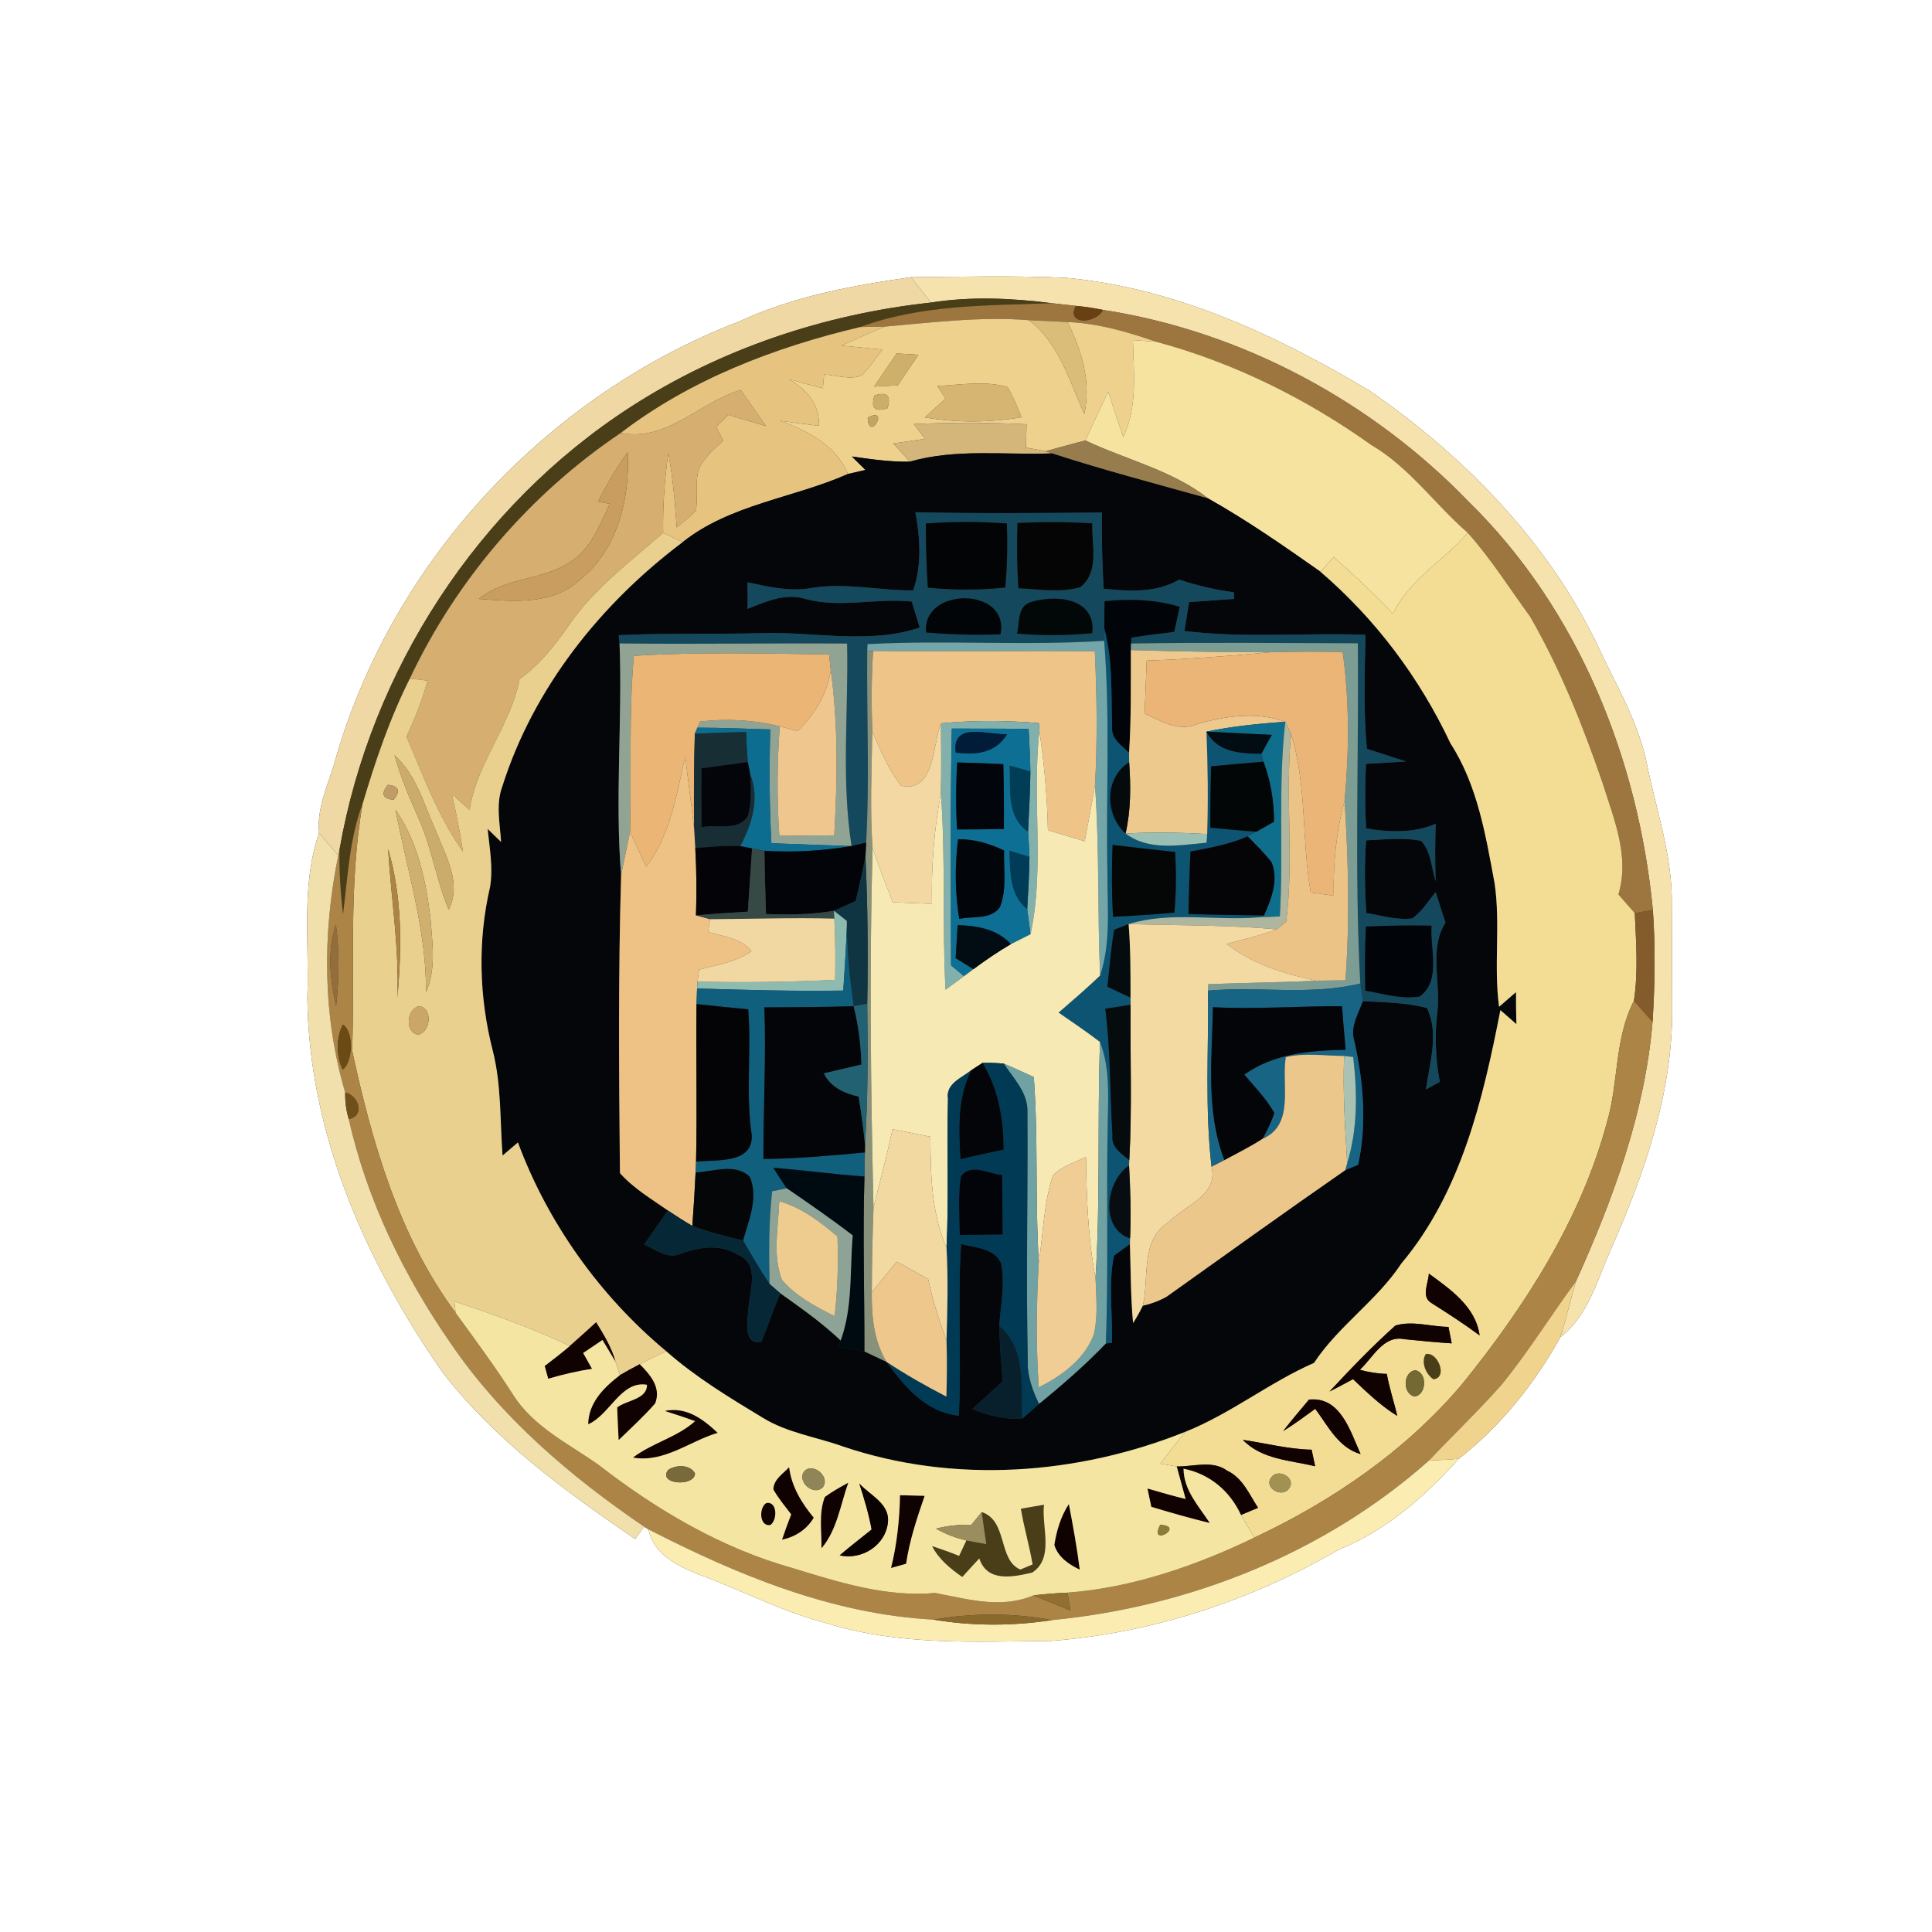 <?xml version="1.0" encoding="UTF-8" ?>
<!DOCTYPE svg PUBLIC "-//W3C//DTD SVG 1.1//EN" "http://www.w3.org/Graphics/SVG/1.1/DTD/svg11.dtd">
<svg width="250pt" height="250pt" viewBox="0 0 250 250" version="1.1" xmlns="http://www.w3.org/2000/svg">
<rect x="0" y="0" width="250" height="250" fill="#333333" stroke="none"/>
<g id="#ffffffff">
<path fill="#ffffff" opacity="1.00" d=" M 0.00 0.00 L 250.00 0.00 L 250.00 250.00 L 0.00 250.00 L 0.00 0.00 M 95.62 41.61 C 70.94 51.10 51.02 72.34 43.55 97.76 C 42.72 101.04 40.93 104.34 41.29 107.75 C 38.94 114.61 40.04 121.90 39.77 128.99 C 39.92 146.65 47.36 163.40 57.33 177.67 C 64.11 186.41 73.15 192.97 82.20 199.16 C 82.49 198.76 83.07 197.95 83.35 197.55 L 83.92 197.90 C 84.54 201.10 87.63 202.61 90.36 203.71 C 95.92 205.75 101.19 208.56 106.96 210.04 C 116.36 212.98 126.31 212.42 136.02 212.33 C 149.12 211.33 161.93 207.10 173.26 200.51 C 179.37 198.04 184.40 193.63 188.76 188.77 C 194.17 184.57 198.61 179.00 201.92 173.02 C 205.64 170.16 206.74 165.40 208.60 161.33 C 212.81 151.75 216.35 141.56 216.38 130.98 C 216.38 126.32 216.34 121.66 216.33 117.00 C 216.42 110.80 214.34 104.89 213.11 98.88 C 212.00 93.30 208.98 88.42 206.64 83.32 C 200.17 69.93 189.46 59.05 177.34 50.63 C 165.30 43.43 152.19 37.28 138.05 35.96 C 131.33 35.64 124.60 35.81 117.88 35.87 C 110.27 36.95 102.64 38.35 95.62 41.61 Z" />
</g>
<g id="#efd8a3ff">
<path fill="#efd8a3" opacity="1.00" d=" M 95.62 41.61 C 102.64 38.35 110.27 36.95 117.88 35.87 C 118.74 36.96 119.61 38.05 120.48 39.15 C 106.70 40.64 93.25 45.13 81.59 52.67 C 61.82 65.44 48.00 86.74 43.94 109.90 L 43.77 110.71 C 42.93 109.73 42.10 108.75 41.29 107.75 C 40.93 104.34 42.72 101.04 43.55 97.76 C 51.02 72.34 70.94 51.10 95.62 41.61 Z" />
</g>
<g id="#f6e2acff">
<path fill="#f6e2ac" opacity="1.00" d=" M 117.88 35.87 C 124.60 35.81 131.33 35.64 138.05 35.96 C 152.19 37.28 165.30 43.43 177.34 50.63 C 189.46 59.05 200.17 69.93 206.64 83.32 C 208.98 88.42 212.00 93.30 213.11 98.88 C 214.34 104.89 216.42 110.80 216.33 117.00 C 216.34 121.66 216.38 126.32 216.38 130.98 C 216.35 141.56 212.81 151.75 208.60 161.33 C 206.74 165.40 205.64 170.16 201.92 173.02 C 202.66 170.63 203.22 168.19 203.93 165.80 C 208.75 155.14 212.85 143.96 213.84 132.22 C 214.15 127.40 214.22 122.56 213.88 117.75 C 211.99 98.20 204.23 78.82 190.06 64.94 C 177.49 51.91 160.63 42.86 142.71 40.10 C 141.55 39.86 140.38 39.68 139.21 39.58 C 138.19 39.46 137.17 39.35 136.16 39.24 C 130.97 38.58 125.67 38.33 120.48 39.15 C 119.61 38.05 118.74 36.96 117.88 35.87 Z" />
</g>
<g id="#4a3e18ff">
<path fill="#4a3e18" opacity="1.00" d=" M 81.59 52.67 C 93.25 45.13 106.70 40.64 120.48 39.15 C 125.67 38.33 130.97 38.58 136.16 39.24 C 127.81 39.54 119.26 39.39 111.30 42.32 C 100.27 44.93 89.40 49.08 80.33 56.02 C 68.61 63.90 59.05 75.04 53.03 87.81 C 50.43 92.98 48.57 98.48 46.92 104.02 C 45.18 108.60 45.01 113.52 44.38 118.32 C 44.08 115.52 43.86 112.71 43.94 109.90 C 48.00 86.74 61.82 65.44 81.59 52.67 Z" />
<path fill="#4a3e18" opacity="1.00" d=" M 184.49 175.22 C 186.06 174.86 187.40 178.29 185.49 178.48 C 184.52 177.87 183.83 176.25 184.49 175.22 Z" />
<path fill="#4a3e18" opacity="1.00" d=" M 132.10 195.23 C 132.84 195.10 134.34 194.84 135.09 194.71 C 134.75 197.56 136.46 201.59 133.57 203.49 C 131.05 204.07 127.75 204.78 126.72 201.66 C 125.98 202.45 125.25 203.25 124.52 204.06 C 122.97 202.98 121.48 201.77 120.61 200.06 C 121.79 200.45 122.96 200.87 124.11 201.33 C 124.35 200.83 124.82 199.83 125.05 199.33 C 125.91 199.50 126.76 199.66 127.63 199.81 C 127.42 198.42 127.22 197.04 127.04 195.66 C 130.43 196.79 129.11 201.85 132.03 203.10 C 132.43 202.94 133.23 202.60 133.62 202.44 C 133.21 200.01 132.50 197.65 132.10 195.23 Z" />
</g>
<g id="#9d763fff">
<path fill="#9d763f" opacity="1.00" d=" M 136.16 39.24 C 137.17 39.35 138.19 39.46 139.21 39.58 C 137.89 42.15 141.94 41.86 142.71 40.10 C 160.63 42.86 177.49 51.91 190.06 64.94 C 204.23 78.82 211.99 98.20 213.88 117.75 C 213.10 117.89 212.32 118.02 211.54 118.16 C 210.83 117.36 210.12 116.55 209.42 115.74 C 210.91 110.81 208.83 105.98 207.38 101.34 C 204.83 93.92 201.92 86.59 197.99 79.78 C 195.34 76.15 192.93 72.31 189.93 68.95 C 185.67 65.25 182.37 60.46 177.43 57.57 C 169.00 51.56 159.61 46.91 149.60 44.22 C 145.89 42.94 142.08 41.83 138.14 41.67 C 136.46 41.58 134.79 41.52 133.12 41.43 C 126.90 40.93 120.69 41.73 114.51 42.26 C 113.71 42.27 112.10 42.30 111.30 42.32 C 119.26 39.39 127.81 39.54 136.16 39.24 Z" />
</g>
<g id="#694012ff">
<path fill="#694012" opacity="1.00" d=" M 142.71 40.10 C 141.94 41.86 137.89 42.15 139.21 39.58 C 140.38 39.68 141.55 39.86 142.71 40.10 Z" />
</g>
<g id="#efd18eff">
<path fill="#efd18e" opacity="1.00" d=" M 114.51 42.26 C 120.69 41.73 126.90 40.93 133.12 41.43 C 137.06 44.37 138.35 49.29 140.31 53.55 C 141.22 49.42 139.97 45.36 138.14 41.67 C 142.08 41.83 145.89 42.94 149.60 44.22 C 148.60 44.14 147.60 44.07 146.60 44.01 C 146.69 48.22 147.22 52.63 145.35 56.57 C 144.68 54.61 144.04 52.65 143.40 50.69 C 142.40 52.78 141.42 54.89 140.45 57.00 C 138.74 57.43 137.03 57.92 135.33 58.38 C 134.46 58.22 133.61 58.07 132.75 57.92 C 132.78 56.92 132.81 55.91 132.84 54.90 C 127.98 54.66 123.10 54.66 118.24 54.87 C 118.72 55.51 119.21 56.15 119.70 56.79 C 118.33 56.98 116.97 57.18 115.60 57.38 C 116.30 58.17 117.01 58.96 117.72 59.74 C 115.20 59.79 112.71 59.42 110.23 59.07 C 110.82 59.65 111.40 60.23 111.99 60.81 C 111.42 60.94 110.30 61.20 109.73 61.33 C 108.16 57.58 104.53 55.78 100.94 54.45 C 102.61 54.68 104.29 54.89 105.96 55.10 C 106.11 52.33 104.34 50.39 102.10 49.08 C 103.55 49.48 105.01 49.86 106.48 50.24 C 106.52 49.79 106.60 48.91 106.64 48.46 C 108.25 48.53 109.98 49.21 111.52 48.57 C 112.52 47.56 113.32 46.38 114.17 45.24 C 112.40 45.06 110.63 44.89 108.86 44.72 C 110.74 43.90 112.61 43.04 114.51 42.26 M 113.12 50.02 C 114.13 49.98 115.15 49.93 116.17 49.87 C 117.04 48.54 117.94 47.22 118.85 45.91 C 118.15 45.86 116.74 45.78 116.03 45.74 C 115.05 47.16 114.08 48.59 113.12 50.02 M 121.30 49.94 C 121.65 50.48 122.00 51.03 122.35 51.59 C 121.45 52.39 120.56 53.20 119.68 54.01 C 123.83 54.73 128.06 54.69 132.20 53.99 C 131.63 52.66 131.13 51.29 130.35 50.07 C 127.41 49.24 124.30 49.81 121.30 49.94 M 113.17 51.17 C 112.64 52.79 113.19 53.35 114.83 52.83 C 115.35 51.21 114.80 50.65 113.17 51.17 M 112.28 54.04 C 112.42 57.38 115.25 52.50 112.28 54.04 Z" />
</g>
<g id="#e6c480ff">
<path fill="#e6c480" opacity="1.00" d=" M 111.30 42.32 C 112.10 42.30 113.71 42.27 114.51 42.26 C 112.61 43.04 110.74 43.90 108.86 44.72 C 110.63 44.89 112.40 45.06 114.17 45.24 C 113.32 46.38 112.52 47.56 111.52 48.57 C 109.98 49.21 108.25 48.53 106.64 48.46 C 106.60 48.91 106.52 49.79 106.48 50.24 C 105.01 49.86 103.55 49.48 102.10 49.08 C 104.34 50.39 106.11 52.33 105.96 55.10 C 104.29 54.89 102.61 54.68 100.94 54.45 C 104.53 55.78 108.16 57.58 109.73 61.33 C 102.68 64.46 94.54 65.24 88.35 70.14 C 87.71 69.84 86.45 69.25 85.81 68.95 C 85.75 65.51 85.99 62.07 86.48 58.66 C 87.08 61.82 87.34 65.03 87.57 68.24 C 88.41 67.52 89.34 66.88 90.06 66.03 C 90.34 64.22 89.85 62.33 90.49 60.57 C 91.16 59.12 92.47 58.11 93.57 57.01 C 93.28 56.41 92.98 55.80 92.68 55.21 C 93.20 54.70 93.72 54.20 94.24 53.69 C 95.87 54.17 97.49 54.65 99.12 55.13 C 98.03 53.58 96.93 52.02 95.85 50.46 C 90.54 52.04 86.29 57.22 80.33 56.02 C 89.40 49.08 100.27 44.93 111.30 42.32 Z" />
</g>
<g id="#d9bd79ff">
<path fill="#d9bd79" opacity="1.00" d=" M 133.12 41.43 C 134.79 41.52 136.46 41.58 138.14 41.67 C 139.97 45.36 141.22 49.42 140.31 53.55 C 138.35 49.29 137.06 44.37 133.12 41.43 Z" />
</g>
<g id="#f6e3a0ff">
<path fill="#f6e3a0" opacity="1.00" d=" M 146.60 44.01 C 147.60 44.07 148.60 44.14 149.60 44.22 C 159.61 46.91 169.00 51.56 177.43 57.57 C 182.37 60.46 185.67 65.25 189.93 68.95 C 186.80 72.56 182.37 74.97 180.25 79.42 C 177.80 76.86 175.24 74.42 172.59 72.08 C 172.15 72.56 171.28 73.50 170.85 73.97 C 166.13 70.65 161.38 67.34 156.35 64.51 C 151.65 60.83 145.75 59.51 140.45 57.00 C 141.42 54.89 142.40 52.78 143.40 50.69 C 144.04 52.65 144.68 54.61 145.35 56.57 C 147.22 52.63 146.69 48.22 146.60 44.01 Z" />
</g>
<g id="#ceb06aff">
<path fill="#ceb06a" opacity="1.00" d=" M 113.12 50.02 C 114.08 48.59 115.05 47.16 116.03 45.74 C 116.74 45.78 118.15 45.86 118.85 45.91 C 117.94 47.22 117.04 48.54 116.17 49.87 C 115.15 49.93 114.13 49.98 113.12 50.02 Z" />
</g>
<g id="#d6af70ff">
<path fill="#d6af70" opacity="1.00" d=" M 80.33 56.02 C 86.29 57.22 90.54 52.04 95.85 50.46 C 96.93 52.02 98.03 53.58 99.12 55.13 C 97.49 54.65 95.87 54.17 94.24 53.69 C 93.72 54.20 93.20 54.70 92.68 55.21 C 92.98 55.80 93.28 56.41 93.57 57.01 C 92.47 58.11 91.16 59.12 90.49 60.57 C 89.85 62.33 90.34 64.22 90.06 66.03 C 89.34 66.88 88.41 67.52 87.57 68.24 C 87.34 65.03 87.08 61.82 86.48 58.66 C 85.99 62.07 85.75 65.51 85.81 68.95 C 81.57 72.66 76.96 76.09 73.71 80.77 C 71.88 83.42 69.86 85.98 67.24 87.88 C 66.07 93.89 61.71 98.69 60.76 104.80 C 60.00 104.12 59.24 103.44 58.48 102.76 C 59.04 105.23 59.53 107.70 59.91 110.20 C 56.68 105.67 54.77 100.39 52.60 95.31 C 53.69 92.97 54.66 90.57 55.31 88.07 C 54.74 88.00 53.60 87.87 53.03 87.81 C 59.05 75.04 68.61 63.90 80.33 56.02 M 77.39 64.90 C 77.77 64.97 78.53 65.12 78.92 65.20 C 77.55 67.94 76.46 71.15 73.67 72.79 C 70.08 75.14 65.32 74.69 61.97 77.50 C 66.38 77.84 71.52 78.31 75.03 75.04 C 79.92 71.13 81.52 64.53 81.23 58.53 C 79.76 60.53 78.51 62.68 77.39 64.90 Z" />
</g>
<g id="#d6b572ff">
<path fill="#d6b572" opacity="1.00" d=" M 121.30 49.94 C 124.30 49.81 127.41 49.24 130.35 50.07 C 131.13 51.29 131.63 52.66 132.20 53.99 C 128.06 54.69 123.83 54.73 119.68 54.01 C 120.56 53.20 121.45 52.39 122.35 51.59 C 122.00 51.03 121.65 50.48 121.30 49.94 Z" />
</g>
<g id="#cbae67ff">
<path fill="#cbae67" opacity="1.00" d=" M 113.17 51.17 C 114.80 50.65 115.35 51.21 114.83 52.83 C 113.19 53.35 112.64 52.79 113.17 51.17 Z" />
</g>
<g id="#c1a560ff">
<path fill="#c1a560" opacity="1.00" d=" M 112.28 54.04 C 115.25 52.50 112.42 57.38 112.28 54.04 Z" />
</g>
<g id="#d4b67aff">
<path fill="#d4b67a" opacity="1.00" d=" M 118.24 54.87 C 123.10 54.66 127.98 54.66 132.84 54.90 C 132.81 55.91 132.78 56.92 132.75 57.92 C 133.61 58.07 134.46 58.22 135.33 58.38 L 136.12 58.67 C 129.98 58.90 123.72 58.02 117.72 59.74 C 117.01 58.96 116.30 58.17 115.60 57.38 C 116.97 57.18 118.33 56.98 119.70 56.79 C 119.21 56.15 118.72 55.51 118.24 54.87 Z" />
</g>
<g id="#977d4eff">
<path fill="#977d4e" opacity="1.00" d=" M 135.33 58.38 C 137.03 57.92 138.74 57.43 140.45 57.00 C 145.75 59.51 151.65 60.83 156.35 64.51 C 149.59 62.62 142.79 60.84 136.12 58.67 L 135.33 58.38 Z" />
</g>
<g id="#c89d5fff">
<path fill="#c89d5f" opacity="1.00" d=" M 77.39 64.90 C 78.51 62.68 79.76 60.53 81.23 58.53 C 81.52 64.53 79.92 71.13 75.03 75.04 C 71.52 78.31 66.38 77.84 61.97 77.50 C 65.32 74.69 70.08 75.14 73.67 72.79 C 76.46 71.15 77.55 67.94 78.92 65.20 C 78.53 65.12 77.77 64.97 77.39 64.90 Z" />
</g>
<g id="#040609ff">
<path fill="#040609" opacity="1.00" d=" M 110.23 59.07 C 112.71 59.42 115.20 59.79 117.72 59.74 C 123.72 58.02 129.98 58.90 136.12 58.67 C 142.79 60.84 149.59 62.62 156.35 64.51 C 161.38 67.34 166.13 70.65 170.85 73.97 C 177.99 80.09 183.70 87.71 187.70 96.21 C 191.20 101.63 192.24 108.07 193.40 114.29 C 194.18 119.58 193.27 125.01 193.98 130.28 C 194.53 129.80 195.62 128.85 196.17 128.38 C 196.17 129.76 196.18 131.14 196.22 132.52 C 195.70 132.07 194.67 131.16 194.15 130.71 C 191.91 142.21 189.07 154.29 181.34 163.49 C 178.17 168.30 173.21 171.55 170.03 176.36 C 164.26 178.89 159.29 182.91 153.42 185.26 C 139.45 190.87 123.47 192.04 109.10 187.18 C 105.65 185.94 101.89 185.42 98.72 183.47 C 94.38 180.85 90.02 178.21 86.21 174.85 C 77.66 167.73 70.89 158.28 67.02 147.83 C 66.35 148.40 65.69 148.96 65.03 149.53 C 64.69 145.00 64.89 140.41 63.77 135.98 C 61.99 129.08 61.79 121.73 63.41 114.79 C 63.83 112.28 63.35 109.76 63.10 107.26 C 63.68 107.83 64.26 108.39 64.84 108.95 C 64.70 106.58 64.14 104.10 64.99 101.79 C 69.02 89.04 77.73 78.11 88.35 70.14 C 94.54 65.24 102.68 64.46 109.73 61.33 C 110.30 61.20 111.42 60.94 111.99 60.81 C 111.40 60.23 110.82 59.65 110.23 59.07 M 118.45 66.28 C 119.07 69.64 119.30 73.11 118.17 76.40 C 113.75 76.44 109.35 75.34 104.94 76.10 C 102.17 76.58 99.42 75.93 96.72 75.35 C 96.75 76.50 96.76 77.64 96.74 78.79 C 99.13 77.83 101.66 76.69 104.28 77.52 C 108.79 78.72 113.41 77.35 117.98 77.84 C 118.32 78.96 118.66 80.09 119.01 81.21 C 112.53 83.38 105.65 81.77 98.99 81.92 C 92.68 82.10 86.37 81.89 80.06 82.19 L 80.17 83.26 C 80.55 93.27 79.56 103.29 80.37 113.27 C 79.99 126.10 80.09 138.96 80.22 151.80 C 81.97 153.77 84.28 155.14 86.43 156.64 C 85.41 158.11 84.38 159.57 83.35 161.03 C 84.86 161.70 86.45 163.03 88.18 162.20 C 90.55 161.37 93.22 160.92 95.47 162.37 C 98.50 163.54 96.88 167.26 96.83 169.66 C 96.63 171.05 96.29 174.23 98.55 173.60 C 99.39 171.53 100.05 169.39 100.98 167.36 C 103.67 169.27 106.38 171.18 108.78 173.46 L 108.50 174.26 C 109.62 174.46 110.73 174.66 111.85 174.87 C 112.81 175.32 113.77 175.78 114.72 176.23 C 117.06 179.43 119.83 182.76 124.07 183.18 C 124.45 175.77 123.87 168.36 124.37 160.96 C 126.18 161.48 128.55 161.46 129.53 163.40 C 130.09 166.10 129.48 168.87 129.30 171.59 C 129.38 173.97 129.55 176.35 129.75 178.73 C 128.44 179.93 127.12 181.13 125.82 182.34 C 127.87 183.18 130.04 183.67 132.26 183.59 C 132.99 182.95 133.72 182.32 134.44 181.67 C 137.46 179.21 140.40 176.66 143.09 173.85 L 143.88 173.75 C 144.00 170.00 143.37 166.16 144.16 162.47 C 144.67 162.09 145.70 161.34 146.21 160.97 C 146.32 164.38 146.30 167.81 146.62 171.21 C 147.08 170.48 147.50 169.73 147.88 168.96 C 148.96 168.72 149.98 168.34 150.95 167.80 C 158.65 162.32 166.32 156.80 174.09 151.41 C 174.51 151.24 175.33 150.89 175.74 150.72 C 176.90 145.45 176.42 139.93 175.25 134.71 C 174.66 132.88 175.76 131.21 176.34 129.55 C 179.11 129.71 181.94 129.71 184.65 130.44 C 186.25 133.76 184.99 137.52 184.51 140.97 C 185.11 140.64 185.71 140.32 186.31 140.00 C 185.76 137.08 185.64 134.10 185.97 131.14 C 186.52 127.21 184.82 122.99 187.04 119.38 C 186.62 118.06 186.18 116.75 185.77 115.44 C 184.82 116.62 183.99 117.96 182.74 118.85 C 180.74 119.09 178.77 118.46 176.81 118.15 C 176.57 115.02 176.56 111.87 176.77 108.74 C 179.14 108.64 181.55 108.33 183.90 108.81 C 185.19 110.21 185.22 112.28 185.77 114.03 C 185.69 111.55 185.69 109.07 185.78 106.60 C 182.92 107.83 179.78 107.70 176.77 107.20 C 176.62 104.41 176.62 101.62 176.76 98.84 C 178.49 98.73 180.22 98.64 181.95 98.54 C 180.26 97.99 178.57 97.45 176.88 96.90 C 176.41 92.00 176.59 87.06 176.70 82.14 C 168.89 81.85 161.06 82.61 153.27 81.65 C 153.46 80.40 153.68 79.16 153.87 77.91 C 155.81 77.77 157.75 77.63 159.70 77.50 C 159.70 77.29 159.70 76.86 159.70 76.65 C 157.28 76.33 154.90 75.77 152.59 75.00 C 149.59 76.75 146.13 76.52 142.81 76.18 C 142.63 72.90 142.53 69.61 142.60 66.32 C 134.55 66.39 126.50 66.47 118.45 66.28 Z" />
</g>
<g id="#14495dff">
<path fill="#14495d" opacity="1.00" d=" M 118.45 66.28 C 126.50 66.47 134.55 66.39 142.60 66.32 C 142.53 69.61 142.63 72.90 142.81 76.18 C 146.13 76.52 149.59 76.75 152.59 75.00 C 154.90 75.77 157.28 76.33 159.70 76.65 C 159.70 76.86 159.70 77.29 159.70 77.50 C 157.75 77.63 155.81 77.77 153.87 77.91 C 153.68 79.16 153.46 80.40 153.27 81.65 C 161.06 82.61 168.89 81.85 176.70 82.14 C 176.59 87.06 176.41 92.00 176.88 96.90 C 178.57 97.45 180.26 97.99 181.95 98.54 C 180.22 98.64 178.49 98.73 176.76 98.84 C 176.62 101.62 176.62 104.41 176.77 107.20 C 179.78 107.70 182.92 107.83 185.78 106.60 C 185.69 109.07 185.69 111.55 185.77 114.03 C 185.22 112.28 185.19 110.21 183.90 108.81 C 181.55 108.33 179.14 108.64 176.77 108.74 C 176.56 111.87 176.57 115.02 176.81 118.15 C 178.77 118.46 180.74 119.09 182.74 118.85 C 183.99 117.96 184.82 116.62 185.77 115.44 C 186.18 116.75 186.62 118.06 187.04 119.38 C 184.82 122.99 186.52 127.21 185.97 131.14 C 185.64 134.10 185.76 137.08 186.31 140.00 C 185.71 140.32 185.11 140.64 184.51 140.97 C 184.99 137.52 186.25 133.76 184.65 130.44 C 181.94 129.71 179.11 129.71 176.34 129.55 C 176.22 128.79 176.12 128.03 176.02 127.27 C 175.24 112.62 175.85 97.91 175.70 83.24 C 165.92 83.22 156.13 83.11 146.35 83.27 L 146.40 82.50 C 148.24 82.20 150.09 81.98 151.94 81.76 C 152.11 80.95 152.47 79.33 152.65 78.52 C 149.49 77.57 146.19 77.45 142.93 77.80 C 142.91 78.98 142.90 80.17 142.90 81.36 C 142.90 81.75 142.89 82.53 142.88 82.92 C 132.68 83.59 122.46 82.80 112.26 83.35 L 112.22 84.22 C 112.14 92.49 112.54 100.77 112.08 109.03 C 111.61 109.14 110.66 109.37 110.19 109.48 C 108.83 100.80 109.81 92.01 109.61 83.28 C 99.80 83.20 89.98 83.38 80.17 83.26 L 80.06 82.19 C 86.37 81.89 92.68 82.10 98.99 81.92 C 105.65 81.77 112.53 83.38 119.01 81.21 C 118.66 80.09 118.32 78.96 117.98 77.84 C 113.41 77.35 108.79 78.72 104.28 77.52 C 101.66 76.69 99.13 77.83 96.74 78.79 C 96.76 77.64 96.75 76.50 96.72 75.35 C 99.42 75.93 102.17 76.58 104.94 76.10 C 109.35 75.34 113.75 76.44 118.17 76.40 C 119.30 73.11 119.07 69.64 118.45 66.28 M 119.80 67.74 C 119.80 70.50 119.89 73.27 120.06 76.04 C 123.39 76.37 126.75 76.37 130.08 76.02 C 130.33 73.27 130.39 70.50 130.28 67.74 C 126.79 67.48 123.28 67.48 119.80 67.74 M 131.66 67.68 C 131.56 70.49 131.60 73.31 131.78 76.12 C 134.44 76.23 137.17 76.72 139.78 75.98 C 142.31 73.99 141.22 70.46 141.33 67.72 C 138.11 67.53 134.88 67.52 131.66 67.68 M 119.84 81.84 C 123.04 82.12 126.25 82.19 129.46 82.08 C 130.70 75.88 119.24 75.93 119.84 81.84 M 133.17 77.98 C 131.62 78.68 131.95 80.63 131.60 81.99 C 134.84 82.26 138.10 82.24 141.34 81.93 C 141.84 77.27 136.43 76.88 133.17 77.98 M 176.75 119.90 C 176.62 122.66 176.60 125.42 176.67 128.19 C 178.99 128.56 181.36 129.36 183.73 128.93 C 186.53 126.83 185.01 122.76 185.24 119.78 C 182.41 119.72 179.58 119.76 176.75 119.90 Z" />
</g>
<g id="#020406ff">
<path fill="#020406" opacity="1.00" d=" M 119.80 67.74 C 123.28 67.48 126.79 67.48 130.28 67.74 C 130.39 70.50 130.33 73.27 130.08 76.02 C 126.75 76.37 123.39 76.37 120.06 76.04 C 119.89 73.27 119.80 70.50 119.80 67.74 Z" />
</g>
<g id="#050506ff">
<path fill="#050506" opacity="1.00" d=" M 131.66 67.68 C 134.88 67.52 138.11 67.53 141.33 67.72 C 141.22 70.46 142.31 73.99 139.78 75.98 C 137.17 76.72 134.44 76.23 131.78 76.12 C 131.60 73.31 131.56 70.49 131.66 67.68 Z" />
</g>
<g id="#ead08fff">
<path fill="#ead08f" opacity="1.00" d=" M 73.71 80.77 C 76.96 76.09 81.57 72.66 85.81 68.95 C 86.45 69.25 87.71 69.84 88.35 70.14 C 77.73 78.11 69.02 89.04 64.99 101.79 C 64.14 104.10 64.70 106.58 64.84 108.95 C 64.26 108.39 63.68 107.83 63.10 107.26 C 63.35 109.76 63.83 112.28 63.41 114.79 C 61.79 121.73 61.99 129.08 63.77 135.98 C 64.89 140.41 64.69 145.00 65.03 149.53 C 65.69 148.96 66.35 148.40 67.02 147.83 C 70.89 158.28 77.66 167.73 86.21 174.85 C 85.07 175.40 83.92 175.95 82.79 176.53 C 81.92 176.97 81.06 177.45 80.21 177.95 C 80.07 177.51 79.78 176.63 79.64 176.19 C 79.13 174.35 78.13 172.72 77.14 171.11 C 76.01 172.13 74.89 173.17 73.74 174.17 C 68.90 171.88 63.85 170.08 58.78 168.40 C 58.83 168.78 58.93 169.53 58.97 169.90 C 51.61 159.97 48.15 147.87 45.57 135.96 C 45.92 125.32 45.08 114.58 46.92 104.02 C 48.57 98.48 50.43 92.98 53.03 87.81 C 53.60 87.87 54.74 88.00 55.31 88.07 C 54.66 90.57 53.69 92.97 52.60 95.31 C 54.77 100.39 56.68 105.67 59.91 110.20 C 59.53 107.70 59.04 105.23 58.48 102.76 C 59.24 103.44 60.00 104.12 60.76 104.80 C 61.71 98.69 66.07 93.89 67.24 87.88 C 69.86 85.98 71.88 83.42 73.71 80.77 M 51.05 97.72 C 51.81 100.50 52.95 103.15 54.12 105.79 C 55.86 109.62 56.44 113.84 58.06 117.72 C 59.79 114.29 57.68 110.78 56.43 107.60 C 54.88 104.18 53.93 100.32 51.05 97.72 M 50.18 101.56 C 49.26 102.72 49.51 103.37 50.95 103.49 C 51.87 102.33 51.61 101.69 50.18 101.56 M 51.18 104.78 C 52.67 112.63 55.18 120.31 55.13 128.39 C 56.45 125.43 55.95 122.14 55.72 119.02 C 55.14 114.05 54.09 108.95 51.18 104.78 M 50.22 109.85 C 50.61 116.27 51.67 122.63 51.42 129.09 C 52.01 122.70 52.06 116.05 50.22 109.85 M 54.28 130.20 C 52.63 130.46 52.32 133.56 54.07 133.88 C 55.72 133.63 56.05 130.49 54.28 130.20 Z" />
</g>
<g id="#f3dd95ff">
<path fill="#f3dd95" opacity="1.00" d=" M 189.93 68.95 C 192.93 72.31 195.34 76.15 197.99 79.78 C 201.92 86.59 204.83 93.92 207.38 101.34 C 208.83 105.98 210.91 110.81 209.42 115.74 C 210.12 116.55 210.83 117.36 211.54 118.16 C 211.71 121.94 212.00 125.75 211.43 129.50 C 208.90 134.38 209.46 140.03 207.95 145.20 C 204.55 157.84 197.33 169.06 189.17 179.14 C 181.91 187.72 172.42 194.22 162.30 198.97 C 161.72 197.98 161.16 197.00 160.58 196.03 C 161.13 195.80 162.23 195.34 162.79 195.11 C 161.65 193.37 160.80 191.24 158.80 190.31 C 156.88 188.91 154.45 189.80 152.27 189.76 C 151.74 189.67 150.68 189.49 150.15 189.40 C 151.22 188.01 152.29 186.60 153.42 185.26 C 159.29 182.91 164.26 178.89 170.03 176.36 C 173.21 171.55 178.17 168.30 181.34 163.49 C 189.07 154.29 191.91 142.21 194.15 130.71 C 194.67 131.16 195.70 132.07 196.22 132.52 C 196.18 131.14 196.17 129.76 196.17 128.38 C 195.62 128.85 194.53 129.80 193.98 130.28 C 193.27 125.01 194.18 119.58 193.40 114.29 C 192.24 108.07 191.20 101.63 187.70 96.21 C 183.70 87.71 177.99 80.09 170.85 73.97 C 171.28 73.50 172.15 72.56 172.59 72.08 C 175.24 74.42 177.80 76.86 180.25 79.42 C 182.37 74.97 186.80 72.56 189.93 68.95 M 184.89 164.80 C 184.86 166.02 183.84 167.76 185.21 168.60 C 187.33 169.94 189.44 171.30 191.46 172.80 C 190.96 169.09 187.67 166.84 184.89 164.80 M 180.56 171.53 C 177.57 174.21 174.78 177.12 172.04 180.06 C 173.06 179.55 174.07 179.01 175.08 178.46 C 176.88 180.17 178.68 181.91 180.81 183.22 C 180.38 181.40 179.78 179.62 179.45 177.78 C 178.26 177.76 177.09 177.56 175.96 177.25 C 177.64 175.72 179.00 172.72 181.73 173.29 C 183.76 173.49 185.80 173.70 187.85 173.83 C 187.74 173.30 187.54 172.23 187.43 171.70 C 185.15 171.68 182.77 170.85 180.56 171.53 M 184.49 175.22 C 183.83 176.25 184.52 177.87 185.49 178.48 C 187.40 178.29 186.06 174.86 184.49 175.22 M 183.12 177.31 C 181.52 177.54 181.47 180.44 183.08 180.70 C 184.64 180.46 184.70 177.55 183.12 177.31 M 169.38 181.11 C 168.26 182.46 167.11 183.79 166.04 185.18 C 167.47 184.30 168.83 183.29 170.19 182.30 C 171.84 184.50 173.19 187.34 176.06 188.16 C 174.71 185.18 173.46 180.68 169.38 181.11 M 160.83 186.32 C 163.28 188.87 166.96 188.95 170.18 189.73 C 170.06 189.19 169.83 188.13 169.72 187.59 C 166.71 187.53 163.79 186.75 160.83 186.32 M 164.52 191.15 C 163.46 192.50 165.85 193.88 166.77 192.65 C 167.85 191.29 165.43 189.92 164.52 191.15 Z" />
</g>
<g id="#010508ff">
<path fill="#010508" opacity="1.00" d=" M 119.84 81.84 C 119.24 75.93 130.70 75.88 129.46 82.08 C 126.25 82.19 123.04 82.12 119.84 81.84 Z" />
</g>
<g id="#010807ff">
<path fill="#010807" opacity="1.00" d=" M 133.17 77.98 C 136.43 76.88 141.84 77.27 141.34 81.93 C 138.10 82.24 134.84 82.26 131.60 81.99 C 131.95 80.63 131.62 78.68 133.17 77.98 Z" />
</g>
<g id="#010509ff">
<path fill="#010509" opacity="1.00" d=" M 142.93 77.80 C 146.19 77.45 149.49 77.57 152.65 78.52 C 152.47 79.33 152.11 80.95 151.94 81.76 C 150.09 81.98 148.24 82.20 146.40 82.50 L 146.35 83.27 L 146.33 84.12 C 146.32 88.55 146.39 92.98 146.10 97.40 C 145.09 96.44 143.71 95.56 143.91 93.96 C 143.76 89.75 144.01 85.48 142.90 81.36 C 142.90 80.17 142.91 78.98 142.93 77.80 Z" />
</g>
<g id="#0c5472ff">
<path fill="#0c5472" opacity="1.00" d=" M 142.88 82.92 C 142.89 82.53 142.90 81.75 142.90 81.36 C 144.01 85.48 143.76 89.75 143.91 93.96 C 143.71 95.56 145.09 96.44 146.10 97.40 C 146.10 97.70 146.11 98.32 146.11 98.63 C 142.89 100.67 142.96 105.40 145.65 107.86 C 148.67 110.14 152.64 109.36 156.13 109.04 L 156.21 107.92 C 156.35 103.50 156.29 99.08 156.12 94.67 C 157.55 97.39 160.52 97.50 163.22 97.54 C 163.29 97.79 163.43 98.31 163.50 98.56 C 161.24 98.75 158.97 98.95 156.71 99.16 C 156.64 101.81 156.61 104.45 156.62 107.10 C 158.60 107.29 160.58 107.48 162.58 107.62 C 162.29 107.77 161.73 108.08 161.45 108.23 C 159.10 109.26 156.56 109.72 154.05 110.19 C 153.92 112.88 153.84 115.58 153.79 118.27 C 157.04 118.37 160.30 118.41 163.56 118.46 L 162.79 118.71 C 157.22 119.16 151.48 117.91 146.04 119.57 C 145.57 119.76 144.63 120.13 144.16 120.32 C 143.77 122.76 143.55 125.23 143.30 127.69 C 144.30 128.15 145.30 128.62 146.29 129.10 L 146.30 130.02 C 145.48 130.14 143.84 130.40 143.02 130.53 C 143.71 135.97 143.63 141.47 143.95 146.94 C 143.78 148.48 145.11 149.27 146.13 150.12 L 146.10 150.82 C 143.07 152.83 142.28 158.94 146.23 160.25 L 146.21 160.97 C 145.70 161.34 144.67 162.09 144.16 162.47 C 143.37 166.16 144.00 170.00 143.88 173.75 L 143.09 173.85 C 143.46 164.24 143.13 154.62 143.35 145.01 C 143.41 141.60 143.60 138.07 142.34 134.83 C 140.59 133.50 138.78 132.27 136.98 131.03 C 138.79 129.45 140.62 127.90 142.35 126.24 C 143.78 121.97 143.28 117.41 143.30 113.00 C 143.10 102.97 143.68 92.93 142.88 82.92 M 143.97 109.33 C 143.84 112.43 143.85 115.53 144.02 118.63 C 146.67 118.50 149.33 118.33 151.97 118.09 C 152.19 115.48 152.22 112.86 152.06 110.25 C 149.36 109.96 146.66 109.66 143.97 109.33 Z" />
</g>
<g id="#91a494ff">
<path fill="#91a494" opacity="1.00" d=" M 80.17 83.26 C 89.98 83.38 99.80 83.20 109.61 83.28 C 109.81 92.01 108.83 100.80 110.19 109.48 C 106.73 109.37 103.27 109.25 99.82 109.11 C 99.55 104.20 99.54 99.29 99.67 94.39 C 96.53 94.30 93.39 94.16 90.24 94.16 L 90.59 93.37 C 94.03 92.96 97.54 93.14 100.90 93.99 C 100.56 98.70 100.52 103.43 100.85 108.15 C 103.22 108.14 105.58 108.12 107.95 108.09 C 108.35 100.98 108.48 93.81 107.50 86.73 C 107.45 86.22 107.34 85.20 107.28 84.69 C 98.86 84.57 90.43 84.34 82.02 84.87 C 81.35 92.44 81.73 100.03 81.53 107.62 C 81.18 109.51 80.72 111.38 80.37 113.27 C 79.56 103.29 80.55 93.27 80.17 83.26 Z" />
</g>
<g id="#73a6a9ff">
<path fill="#73a6a9" opacity="1.00" d=" M 112.26 83.35 C 122.46 82.80 132.68 83.59 142.88 82.92 C 143.68 92.93 143.10 102.97 143.30 113.00 C 143.28 117.41 143.78 121.97 142.35 126.24 C 142.00 118.04 142.28 109.84 141.69 101.65 C 142.01 95.86 141.94 90.07 141.67 84.28 C 132.11 84.18 122.54 84.35 112.98 84.23 L 112.22 84.22 L 112.26 83.35 Z" />
</g>
<g id="#7c9d93ff">
<path fill="#7c9d93" opacity="1.00" d=" M 146.35 83.27 C 156.13 83.11 165.92 83.22 175.70 83.24 C 175.85 97.91 175.24 112.62 176.02 127.27 C 169.56 128.85 162.88 127.60 156.32 128.19 L 156.36 127.35 C 161.01 127.17 165.66 127.13 170.31 126.90 C 171.57 126.89 172.83 126.88 174.10 126.86 C 174.67 119.12 174.48 111.35 173.99 103.61 C 174.58 97.21 174.63 90.74 173.74 84.36 C 170.58 84.32 167.42 84.30 164.27 84.41 C 158.28 84.40 152.30 84.30 146.33 84.12 L 146.35 83.27 Z" />
</g>
<g id="#88927bff">
<path fill="#88927b" opacity="1.00" d=" M 112.22 84.22 L 112.98 84.23 C 112.76 87.72 112.75 91.22 112.88 94.71 C 112.79 99.72 112.56 104.74 112.91 109.75 C 112.49 125.26 112.67 140.78 113.03 156.29 C 112.90 159.93 112.82 163.57 112.81 167.22 C 112.77 170.32 113.07 173.52 114.72 176.23 C 113.77 175.78 112.81 175.32 111.85 174.87 C 111.87 167.32 111.63 159.78 111.86 152.24 C 111.87 151.46 111.90 149.90 111.92 149.12 L 111.93 148.18 C 112.32 142.09 112.31 135.99 112.22 129.89 C 112.35 123.53 112.28 117.17 111.99 110.82 C 112.01 110.38 112.06 109.48 112.08 109.03 C 112.54 100.77 112.14 92.49 112.22 84.22 Z" />
</g>
<g id="#eec488ff">
<path fill="#eec488" opacity="1.00" d=" M 112.98 84.23 C 122.54 84.35 132.11 84.18 141.67 84.28 C 141.94 90.07 142.01 95.86 141.69 101.65 C 141.29 104.06 140.80 106.45 140.36 108.86 C 138.77 108.38 137.19 107.91 135.60 107.43 C 135.51 103.13 135.13 98.85 134.50 94.60 L 134.43 93.57 C 130.22 93.21 125.97 93.19 121.76 93.60 C 120.66 96.37 120.99 102.65 116.57 101.67 C 114.99 99.56 113.93 97.11 112.88 94.71 C 112.75 91.22 112.76 87.72 112.98 84.23 Z" />
</g>
<g id="#eec98eff">
<path fill="#eec98e" opacity="1.00" d=" M 146.33 84.12 C 152.30 84.30 158.28 84.40 164.27 84.41 C 158.98 84.90 153.69 85.29 148.38 85.48 C 148.30 87.76 148.21 90.04 148.11 92.32 C 150.19 93.27 152.40 94.68 154.75 93.75 C 158.52 92.64 162.51 92.05 166.32 93.39 C 162.90 93.64 159.48 93.97 156.12 94.67 C 156.29 99.08 156.35 103.50 156.21 107.92 C 152.69 107.73 149.17 107.65 145.65 107.86 C 146.34 104.83 146.33 101.71 146.11 98.63 C 146.11 98.32 146.10 97.70 146.10 97.40 C 146.39 92.98 146.32 88.55 146.33 84.12 Z" />
</g>
<g id="#eab577ff">
<path fill="#eab577" opacity="1.00" d=" M 164.27 84.41 C 167.42 84.30 170.58 84.32 173.74 84.36 C 174.63 90.74 174.58 97.21 173.99 103.61 C 172.90 107.62 172.50 111.76 172.59 115.90 C 171.60 115.76 170.60 115.62 169.61 115.49 C 168.41 108.70 169.14 101.61 167.06 95.00 C 166.87 94.60 166.50 93.80 166.32 93.39 C 162.51 92.05 158.52 92.64 154.75 93.75 C 152.40 94.68 150.19 93.27 148.11 92.32 C 148.21 90.04 148.30 87.76 148.38 85.48 C 153.69 85.29 158.98 84.90 164.27 84.41 Z" />
</g>
<g id="#eab575ff">
<path fill="#eab575" opacity="1.00" d=" M 82.02 84.87 C 90.43 84.34 98.86 84.57 107.28 84.69 C 107.34 85.20 107.45 86.22 107.50 86.73 C 107.06 89.82 105.40 92.47 103.19 94.60 C 102.62 94.45 101.47 94.14 100.90 93.99 C 97.54 93.14 94.03 92.96 90.59 93.37 L 90.24 94.16 L 89.91 94.94 C 89.79 99.04 89.77 103.15 89.82 107.25 C 89.47 104.12 89.03 100.99 88.67 97.86 C 87.56 102.79 86.76 108.00 83.63 112.15 C 82.91 110.65 82.19 109.15 81.53 107.62 C 81.73 100.03 81.35 92.44 82.02 84.87 Z" />
</g>
<g id="#efc78eff">
<path fill="#efc78e" opacity="1.00" d=" M 107.50 86.73 C 108.48 93.81 108.35 100.98 107.95 108.09 C 105.58 108.12 103.22 108.14 100.85 108.15 C 100.52 103.43 100.56 98.70 100.90 93.99 C 101.47 94.14 102.62 94.45 103.19 94.60 C 105.40 92.47 107.06 89.82 107.50 86.73 Z" />
</g>
<g id="#81b0adff">
<path fill="#81b0ad" opacity="1.00" d=" M 121.76 93.60 C 125.97 93.19 130.22 93.21 134.43 93.57 L 134.50 94.60 C 133.51 103.34 135.20 112.26 133.35 120.89 C 133.21 119.81 133.07 118.73 132.92 117.65 C 133.04 115.39 133.19 113.14 133.21 110.88 C 133.17 109.79 133.11 108.70 133.03 107.61 C 133.14 105.02 133.31 102.43 133.33 99.83 C 133.30 97.99 133.20 96.15 133.10 94.31 C 129.79 94.29 126.47 94.28 123.16 94.28 C 122.96 104.49 123.05 114.71 123.07 124.92 C 123.49 125.27 124.32 125.97 124.74 126.32 C 123.94 126.91 123.14 127.49 122.35 128.07 C 121.90 119.61 122.38 111.13 121.75 102.68 C 121.81 99.65 121.79 96.63 121.76 93.60 Z" />
</g>
<g id="#0c6d91ff">
<path fill="#0c6d91" opacity="1.00" d=" M 90.24 94.16 C 93.39 94.16 96.53 94.30 99.67 94.39 C 99.54 99.29 99.55 104.20 99.82 109.11 C 103.27 109.25 106.73 109.37 110.19 109.48 C 106.47 110.10 102.68 110.33 98.92 110.09 C 98.52 110.02 97.72 109.86 97.32 109.78 C 96.93 109.71 96.16 109.56 95.78 109.49 C 97.31 106.60 98.33 103.36 97.07 100.17 C 96.99 99.78 96.84 99.00 96.77 98.61 C 96.64 97.32 96.60 96.02 96.56 94.72 C 94.34 94.78 92.12 94.85 89.91 94.94 L 90.24 94.16 Z" />
</g>
<g id="#f3d8a3ff">
<path fill="#f3d8a3" opacity="1.00" d=" M 116.57 101.67 C 120.99 102.65 120.66 96.37 121.76 93.60 C 121.79 96.63 121.81 99.65 121.75 102.68 C 120.86 107.39 120.49 112.17 120.60 116.96 C 118.90 116.89 117.21 116.82 115.52 116.75 C 114.63 114.42 113.70 112.11 112.91 109.75 C 112.56 104.74 112.79 99.72 112.88 94.71 C 113.93 97.11 114.99 99.56 116.57 101.67 Z" />
</g>
<g id="#0c6f93ff">
<path fill="#0c6f93" opacity="1.00" d=" M 123.16 94.28 C 126.47 94.28 129.79 94.29 133.10 94.31 C 133.20 96.15 133.30 97.99 133.33 99.83 C 132.66 99.64 131.33 99.27 130.66 99.08 C 130.79 102.07 130.19 105.66 133.03 107.61 C 133.11 108.70 133.17 109.79 133.21 110.88 C 132.56 110.68 131.28 110.29 130.63 110.09 C 130.73 112.78 130.61 115.78 132.92 117.65 C 133.07 118.73 133.21 119.81 133.35 120.89 C 132.50 121.32 131.65 121.74 130.81 122.17 C 129.02 120.22 126.44 119.79 123.92 119.71 C 123.83 121.13 123.74 122.56 123.66 123.98 C 124.24 124.34 125.39 125.06 125.96 125.41 C 125.65 125.64 125.04 126.10 124.74 126.32 C 124.32 125.97 123.49 125.27 123.07 124.92 C 123.05 114.71 122.96 104.49 123.16 94.28 M 123.66 97.38 C 126.27 97.72 128.86 97.47 130.31 95.00 C 127.89 95.13 123.15 93.31 123.66 97.38 M 123.86 98.66 C 123.69 101.55 123.68 104.44 123.84 107.33 C 125.86 107.33 127.88 107.31 129.90 107.27 C 129.92 104.47 129.90 101.67 129.83 98.88 C 127.84 98.78 125.85 98.71 123.86 98.66 M 123.97 108.60 C 123.55 112.03 123.56 115.50 124.13 118.91 C 125.87 118.50 128.19 119.06 129.38 117.39 C 130.32 115.08 129.85 112.49 129.93 110.06 C 128.06 109.15 126.07 108.57 123.97 108.60 Z" />
</g>
<g id="#0e6e8bff">
<path fill="#0e6e8b" opacity="1.00" d=" M 156.12 94.67 C 159.48 93.97 162.90 93.64 166.32 93.39 C 165.35 101.76 166.10 110.19 165.61 118.59 C 164.91 118.62 163.50 118.68 162.79 118.71 L 163.56 118.46 C 164.50 116.35 165.47 113.90 164.55 111.61 C 163.64 110.38 162.51 109.33 161.45 108.23 C 161.73 108.08 162.29 107.77 162.58 107.62 C 163.14 107.30 164.28 106.65 164.85 106.33 C 164.87 103.68 164.41 101.05 163.50 98.56 C 163.43 98.31 163.29 97.79 163.22 97.54 C 163.66 96.71 164.11 95.90 164.58 95.09 C 161.76 94.97 158.94 94.81 156.12 94.67 Z" />
</g>
<g id="#aeb69fff">
<path fill="#aeb69f" opacity="1.00" d=" M 166.32 93.39 C 166.50 93.80 166.87 94.60 167.06 95.00 C 166.29 103.08 167.45 111.25 166.43 119.28 C 166.13 119.53 165.52 120.01 165.21 120.26 C 158.83 119.68 152.43 119.76 146.04 119.57 C 151.48 117.91 157.22 119.16 162.79 118.71 C 163.50 118.68 164.91 118.62 165.61 118.59 C 166.10 110.19 165.35 101.76 166.32 93.39 Z" />
</g>
<g id="#172e34ff">
<path fill="#172e34" opacity="1.00" d=" M 89.91 94.94 C 92.12 94.85 94.34 94.78 96.56 94.72 C 96.60 96.02 96.64 97.32 96.77 98.61 C 94.77 98.88 92.77 99.15 90.77 99.42 C 90.76 101.96 90.76 104.49 90.79 107.03 C 92.76 106.62 95.56 107.63 96.79 105.54 C 97.26 103.79 97.15 101.96 97.07 100.17 C 98.33 103.36 97.31 106.60 95.78 109.49 C 93.84 109.41 91.90 109.57 89.97 109.75 C 89.93 109.13 89.85 107.88 89.82 107.25 C 89.77 103.15 89.79 99.04 89.91 94.94 Z" />
</g>
<g id="#001c38ff">
<path fill="#001c38" opacity="1.00" d=" M 123.66 97.38 C 123.15 93.31 127.89 95.13 130.31 95.00 C 128.86 97.47 126.27 97.72 123.66 97.38 Z" />
</g>
<g id="#f6e9b4ff">
<path fill="#f6e9b4" opacity="1.00" d=" M 134.50 94.60 C 135.13 98.85 135.51 103.13 135.60 107.43 C 137.19 107.91 138.77 108.38 140.36 108.86 C 140.80 106.45 141.29 104.06 141.69 101.65 C 142.28 109.84 142.00 118.04 142.35 126.24 C 140.62 127.90 138.79 129.45 136.98 131.03 C 138.78 132.27 140.59 133.50 142.34 134.83 C 141.98 145.00 142.41 155.19 141.76 165.35 C 140.76 160.19 140.61 154.93 140.52 149.70 C 139.08 150.45 137.36 150.89 136.24 152.13 C 135.04 155.73 135.01 159.60 134.42 163.33 C 133.92 155.35 134.37 147.34 133.77 139.37 C 132.48 138.78 131.19 138.18 129.88 137.63 C 128.97 137.55 128.06 137.51 127.15 137.53 C 126.78 137.77 126.05 138.25 125.68 138.49 C 124.46 139.48 122.35 140.23 122.67 142.17 C 122.51 148.59 122.79 155.02 122.48 161.44 C 120.49 156.91 120.43 151.95 120.39 147.09 C 118.76 146.76 117.13 146.44 115.50 146.12 C 114.76 149.53 113.85 152.89 113.03 156.29 C 112.67 140.78 112.49 125.26 112.91 109.75 C 113.70 112.11 114.63 114.42 115.52 116.75 C 117.21 116.82 118.90 116.89 120.60 116.96 C 120.49 112.17 120.86 107.39 121.75 102.68 C 122.38 111.13 121.90 119.61 122.35 128.07 C 123.14 127.49 123.94 126.91 124.74 126.32 C 125.04 126.10 125.65 125.64 125.96 125.41 C 127.52 124.25 129.13 123.15 130.81 122.17 C 131.65 121.74 132.50 121.32 133.35 120.89 C 135.20 112.26 133.51 103.34 134.50 94.60 Z" />
</g>
<g id="#010c13ff">
<path fill="#010c13" opacity="1.00" d=" M 156.12 94.67 C 158.94 94.81 161.76 94.97 164.58 95.09 C 164.11 95.90 163.66 96.71 163.22 97.54 C 160.52 97.50 157.55 97.39 156.12 94.67 Z" />
<path fill="#010c13" opacity="1.00" d=" M 123.92 119.71 C 126.44 119.79 129.02 120.22 130.81 122.17 C 129.13 123.15 127.52 124.25 125.96 125.41 C 125.39 125.06 124.24 124.34 123.66 123.98 C 123.74 122.56 123.83 121.13 123.92 119.71 Z" />
</g>
<g id="#ecc387ff">
<path fill="#ecc387" opacity="1.00" d=" M 167.06 95.00 C 169.14 101.61 168.41 108.70 169.61 115.49 C 170.60 115.62 171.60 115.76 172.59 115.90 C 172.50 111.76 172.90 107.62 173.99 103.61 C 174.48 111.35 174.67 119.12 174.10 126.86 C 172.83 126.88 171.57 126.89 170.31 126.90 C 166.20 126.03 162.08 124.76 158.72 122.14 C 160.90 121.58 163.09 121.04 165.21 120.26 C 165.52 120.01 166.13 119.53 166.43 119.28 C 167.45 111.25 166.29 103.08 167.06 95.00 Z" />
</g>
<g id="#ccac6aff">
<path fill="#ccac6a" opacity="1.00" d=" M 51.05 97.72 C 53.93 100.32 54.88 104.18 56.43 107.60 C 57.68 110.78 59.79 114.29 58.06 117.72 C 56.44 113.84 55.86 109.62 54.12 105.79 C 52.95 103.15 51.81 100.50 51.05 97.72 Z" />
</g>
<g id="#edc284ff">
<path fill="#edc284" opacity="1.00" d=" M 83.63 112.15 C 86.76 108.00 87.56 102.79 88.67 97.86 C 89.03 100.99 89.47 104.12 89.82 107.25 C 89.85 107.88 89.93 109.13 89.97 109.75 C 90.14 112.65 90.15 115.55 90.06 118.45 C 90.52 118.57 91.43 118.82 91.89 118.94 C 91.82 119.35 91.69 120.17 91.63 120.59 C 93.57 121.20 95.88 121.37 97.24 123.08 C 95.24 124.52 92.75 124.83 90.45 125.48 C 90.40 125.87 90.30 126.64 90.26 127.03 L 90.20 127.91 C 90.18 128.42 90.15 129.42 90.13 129.93 C 90.05 136.73 90.22 143.52 90.07 150.32 C 90.05 150.67 90.02 151.37 90.01 151.72 C 89.90 154.02 89.76 156.33 89.59 158.63 C 88.51 158.01 87.47 157.33 86.43 156.64 C 84.28 155.14 81.97 153.77 80.22 151.80 C 80.09 138.96 79.99 126.10 80.37 113.27 C 80.72 111.38 81.18 109.51 81.53 107.62 C 82.19 109.15 82.91 110.65 83.63 112.15 Z" />
</g>
<g id="#03050bff">
<path fill="#03050b" opacity="1.00" d=" M 90.77 99.42 C 92.77 99.15 94.77 98.88 96.77 98.61 C 96.84 99.00 96.99 99.78 97.07 100.17 C 97.15 101.96 97.26 103.79 96.79 105.54 C 95.56 107.63 92.76 106.62 90.79 107.03 C 90.76 104.49 90.76 101.96 90.77 99.42 Z" />
</g>
<g id="#02060cff">
<path fill="#02060c" opacity="1.00" d=" M 123.86 98.66 C 125.85 98.71 127.84 98.78 129.83 98.88 C 129.90 101.67 129.92 104.47 129.90 107.27 C 127.88 107.31 125.86 107.33 123.84 107.33 C 123.68 104.44 123.69 101.55 123.86 98.66 Z" />
</g>
<g id="#003d57ff">
<path fill="#003d57" opacity="1.00" d=" M 130.66 99.08 C 131.33 99.27 132.66 99.64 133.33 99.83 C 133.31 102.43 133.14 105.02 133.03 107.61 C 130.19 105.66 130.79 102.07 130.66 99.08 Z" />
</g>
<g id="#050b0dff">
<path fill="#050b0d" opacity="1.00" d=" M 145.65 107.86 C 142.96 105.40 142.89 100.67 146.11 98.63 C 146.33 101.71 146.34 104.83 145.65 107.86 Z" />
</g>
<g id="#030607ff">
<path fill="#030607" opacity="1.00" d=" M 156.71 99.16 C 158.97 98.95 161.24 98.75 163.50 98.56 C 164.41 101.05 164.87 103.68 164.85 106.33 C 164.28 106.65 163.14 107.30 162.58 107.62 C 160.58 107.48 158.60 107.29 156.62 107.10 C 156.61 104.45 156.64 101.81 156.71 99.16 Z" />
</g>
<g id="#bf9d66ff">
<path fill="#bf9d66" opacity="1.00" d=" M 50.18 101.56 C 51.61 101.69 51.87 102.33 50.95 103.49 C 49.51 103.37 49.26 102.72 50.18 101.56 Z" />
</g>
<g id="#ab8446ff">
<path fill="#ab8446" opacity="1.00" d=" M 44.38 118.32 C 45.01 113.52 45.18 108.60 46.92 104.02 C 45.08 114.58 45.92 125.32 45.57 135.96 C 48.15 147.87 51.61 159.97 58.97 169.90 C 61.53 173.41 64.11 176.91 66.45 180.57 C 69.09 184.68 73.59 186.82 77.45 189.55 C 84.96 195.37 93.33 200.33 102.54 202.90 C 108.53 204.74 114.65 206.70 121.01 206.13 C 125.25 206.93 129.53 208.22 133.74 206.44 C 135.33 207.10 136.93 207.76 138.53 208.40 C 138.43 207.82 138.23 206.67 138.13 206.09 C 146.54 205.45 154.73 202.62 162.30 198.97 C 172.42 194.22 181.91 187.72 189.17 179.14 C 197.33 169.06 204.55 157.84 207.95 145.20 C 209.46 140.03 208.90 134.38 211.43 129.50 C 212.23 130.41 213.04 131.31 213.84 132.22 C 212.85 143.96 208.75 155.14 203.93 165.80 C 200.64 170.25 197.75 174.98 194.23 179.26 C 191.24 182.62 187.99 185.73 184.90 189.00 C 171.45 200.95 153.95 207.92 136.13 209.64 C 131.06 208.69 125.88 208.71 120.80 209.58 C 107.71 208.88 95.45 203.82 83.92 197.90 L 83.35 197.55 C 73.80 191.05 64.81 183.39 58.28 173.77 C 52.22 165.01 47.47 155.23 45.13 144.81 C 47.29 144.36 46.38 141.72 44.67 141.37 C 41.73 131.44 41.70 120.81 43.77 110.71 L 43.94 109.90 C 43.86 112.71 44.08 115.52 44.38 118.32 M 43.49 130.21 C 43.88 126.70 43.94 123.14 43.47 119.63 C 42.31 123.07 42.71 126.74 43.49 130.21 M 44.36 132.59 C 43.49 134.31 43.49 136.68 44.35 138.41 C 45.65 137.44 45.83 133.48 44.36 132.59 Z" />
<path fill="#ab8446" opacity="1.00" d=" M 50.22 109.85 C 52.06 116.05 52.01 122.70 51.42 129.09 C 51.67 122.63 50.61 116.27 50.22 109.85 Z" />
</g>
<g id="#d0b06eff">
<path fill="#d0b06e" opacity="1.00" d=" M 51.18 104.78 C 54.09 108.95 55.14 114.05 55.72 119.02 C 55.95 122.14 56.45 125.43 55.13 128.39 C 55.18 120.31 52.67 112.63 51.18 104.78 Z" />
</g>
<g id="#9ac0b5ff">
<path fill="#9ac0b5" opacity="1.00" d=" M 145.65 107.86 C 149.17 107.65 152.69 107.73 156.21 107.92 L 156.13 109.04 C 152.64 109.36 148.67 110.14 145.65 107.86 Z" />
</g>
<g id="#f1e0abff">
<path fill="#f1e0ab" opacity="1.00" d=" M 41.29 107.75 C 42.10 108.75 42.93 109.73 43.77 110.71 C 41.70 120.81 41.73 131.44 44.67 141.37 C 44.64 142.54 44.79 143.69 45.13 144.81 C 47.47 155.23 52.22 165.01 58.28 173.77 C 64.81 183.39 73.80 191.05 83.35 197.55 C 83.07 197.95 82.49 198.76 82.20 199.16 C 73.15 192.97 64.11 186.41 57.33 177.67 C 47.36 163.40 39.92 146.65 39.77 128.99 C 40.04 121.90 38.94 114.61 41.29 107.75 Z" />
</g>
<g id="#040408ff">
<path fill="#040408" opacity="1.00" d=" M 89.97 109.75 C 91.90 109.57 93.84 109.41 95.78 109.49 C 96.16 109.56 96.93 109.71 97.32 109.78 C 97.14 112.51 96.96 115.24 96.77 117.97 C 94.53 118.10 92.29 118.25 90.06 118.45 C 90.15 115.55 90.14 112.65 89.97 109.75 Z" />
</g>
<g id="#020409ff">
<path fill="#020409" opacity="1.00" d=" M 110.19 109.48 C 110.66 109.37 111.61 109.14 112.08 109.03 C 112.06 109.48 112.01 110.38 111.99 110.82 C 111.62 112.75 111.17 114.66 110.74 116.57 C 109.80 117.01 108.86 117.43 107.91 117.85 C 105.01 118.38 102.05 118.36 99.12 118.28 C 99.03 115.55 98.95 112.82 98.92 110.09 C 102.68 110.33 106.47 110.10 110.19 109.48 Z" />
</g>
<g id="#02060aff">
<path fill="#02060a" opacity="1.00" d=" M 123.97 108.60 C 126.07 108.57 128.06 109.15 129.93 110.06 C 129.85 112.49 130.32 115.08 129.38 117.39 C 128.19 119.06 125.87 118.50 124.13 118.91 C 123.56 115.50 123.55 112.03 123.97 108.60 Z" />
</g>
<g id="#050606ff">
<path fill="#050606" opacity="1.00" d=" M 143.97 109.33 C 146.66 109.66 149.36 109.96 152.06 110.25 C 152.22 112.86 152.19 115.48 151.97 118.09 C 149.33 118.33 146.67 118.50 144.02 118.63 C 143.85 115.53 143.84 112.43 143.97 109.33 Z" />
</g>
<g id="#050406ff">
<path fill="#050406" opacity="1.00" d=" M 154.05 110.19 C 156.56 109.72 159.10 109.26 161.45 108.23 C 162.51 109.33 163.64 110.38 164.55 111.61 C 165.47 113.90 164.50 116.35 163.56 118.46 C 160.30 118.41 157.04 118.37 153.79 118.27 C 153.84 115.58 153.92 112.88 154.05 110.19 Z" />
</g>
<g id="#364944ff">
<path fill="#364944" opacity="1.00" d=" M 97.32 109.78 C 97.72 109.86 98.52 110.02 98.92 110.09 C 98.95 112.82 99.03 115.55 99.12 118.28 C 102.05 118.36 105.01 118.38 107.91 117.85 L 107.96 118.87 C 102.60 118.72 97.25 118.92 91.89 118.94 C 91.43 118.82 90.52 118.57 90.06 118.45 C 92.29 118.25 94.53 118.10 96.77 117.97 C 96.96 115.24 97.14 112.51 97.32 109.78 Z" />
</g>
<g id="#003c57ff">
<path fill="#003c57" opacity="1.00" d=" M 130.63 110.09 C 131.28 110.29 132.56 110.68 133.21 110.88 C 133.19 113.14 133.04 115.39 132.92 117.65 C 130.61 115.78 130.73 112.78 130.63 110.09 Z" />
</g>
<g id="#0f3543ff">
<path fill="#0f3543" opacity="1.00" d=" M 110.74 116.57 C 111.17 114.66 111.62 112.75 111.99 110.82 C 112.28 117.17 112.35 123.53 112.22 129.89 C 111.78 129.97 110.90 130.12 110.46 130.20 C 109.97 126.80 109.63 123.38 109.57 119.95 L 109.58 119.17 C 109.16 118.84 108.33 118.18 107.91 117.85 C 108.86 117.43 109.80 117.01 110.74 116.57 Z" />
</g>
<g id="#845c2bff">
<path fill="#845c2b" opacity="1.00" d=" M 211.54 118.16 C 212.32 118.02 213.10 117.89 213.88 117.75 C 214.22 122.56 214.15 127.40 213.84 132.22 C 213.04 131.31 212.23 130.41 211.43 129.50 C 212.00 125.75 211.71 121.94 211.54 118.16 Z" />
</g>
<g id="#8ebbafff">
<path fill="#8ebbaf" opacity="1.00" d=" M 107.91 117.85 C 108.33 118.18 109.16 118.84 109.58 119.17 L 109.57 119.95 C 109.49 122.70 109.29 125.44 109.12 128.18 C 102.81 128.28 96.50 128.10 90.20 127.91 L 90.26 127.03 C 96.19 127.15 102.14 127.09 108.07 126.79 C 108.11 124.15 108.11 121.51 107.96 118.87 L 107.91 117.85 Z" />
</g>
<g id="#f1d7a1ff">
<path fill="#f1d7a1" opacity="1.00" d=" M 91.89 118.94 C 97.25 118.92 102.60 118.72 107.96 118.87 C 108.11 121.51 108.11 124.15 108.07 126.79 C 102.14 127.09 96.19 127.15 90.26 127.03 C 90.30 126.64 90.40 125.87 90.45 125.48 C 92.75 124.83 95.24 124.52 97.24 123.08 C 95.88 121.37 93.57 121.20 91.63 120.59 C 91.69 120.17 91.82 119.35 91.89 118.94 Z" />
</g>
<g id="#936e3cff">
<path fill="#936e3c" opacity="1.00" d=" M 43.49 130.21 C 42.71 126.74 42.31 123.07 43.47 119.63 C 43.94 123.14 43.88 126.70 43.49 130.21 Z" />
</g>
<g id="#105f7dff">
<path fill="#105f7d" opacity="1.00" d=" M 109.12 128.18 C 109.29 125.44 109.49 122.70 109.57 119.95 C 109.63 123.38 109.97 126.80 110.46 130.20 C 106.61 130.34 102.76 130.31 98.91 130.35 C 99.15 136.89 98.76 143.43 98.79 149.97 C 103.18 149.93 107.55 149.53 111.92 149.12 C 111.90 149.90 111.87 151.46 111.86 152.24 C 107.92 151.96 104.00 151.42 100.07 151.11 C 100.64 152.00 101.20 152.90 101.81 153.77 C 101.34 153.86 100.39 154.05 99.92 154.15 C 99.46 158.13 99.50 162.15 99.58 166.15 C 98.35 164.33 97.26 162.42 96.15 160.52 C 96.88 157.87 98.17 155.01 97.02 152.28 C 95.11 150.46 92.31 151.62 90.01 151.72 C 90.02 151.37 90.05 150.67 90.07 150.32 C 92.57 150.02 97.39 150.68 97.28 146.94 C 96.47 141.51 97.25 136.05 96.82 130.61 C 94.59 130.39 92.36 130.17 90.13 129.93 C 90.15 129.42 90.18 128.42 90.20 127.91 C 96.50 128.10 102.81 128.28 109.12 128.18 Z" />
</g>
<g id="#050c0fff">
<path fill="#050c0f" opacity="1.00" d=" M 144.16 120.32 C 144.63 120.13 145.57 119.76 146.04 119.57 C 146.30 122.74 146.29 125.92 146.29 129.10 C 145.30 128.62 144.30 128.15 143.30 127.69 C 143.55 125.23 143.77 122.76 144.16 120.32 Z" />
</g>
<g id="#f3daa2ff">
<path fill="#f3daa2" opacity="1.00" d=" M 146.04 119.57 C 152.43 119.76 158.83 119.68 165.21 120.26 C 163.09 121.04 160.90 121.58 158.72 122.14 C 162.08 124.76 166.20 126.03 170.31 126.90 C 165.66 127.13 161.01 127.17 156.36 127.35 L 156.32 128.19 C 156.40 135.78 155.90 143.42 156.77 150.98 C 157.71 154.67 153.22 156.06 151.14 158.20 C 147.53 160.53 148.73 165.39 147.88 168.96 C 147.50 169.73 147.08 170.48 146.62 171.21 C 146.30 167.81 146.32 164.38 146.21 160.97 L 146.23 160.25 C 146.37 157.10 146.27 153.96 146.10 150.82 L 146.13 150.12 C 146.50 143.42 146.23 136.72 146.30 130.02 L 146.29 129.10 C 146.29 125.92 146.30 122.74 146.04 119.57 Z" />
</g>
<g id="#010408ff">
<path fill="#010408" opacity="1.00" d=" M 176.75 119.90 C 179.58 119.76 182.41 119.72 185.24 119.78 C 185.01 122.76 186.53 126.83 183.73 128.93 C 181.36 129.36 178.99 128.56 176.67 128.19 C 176.60 125.42 176.62 122.66 176.75 119.90 Z" />
</g>
<g id="#176485ff">
<path fill="#176485" opacity="1.00" d=" M 156.32 128.19 C 162.88 127.60 169.56 128.85 176.02 127.27 C 176.12 128.03 176.22 128.79 176.34 129.55 C 175.76 131.21 174.66 132.88 175.25 134.71 C 176.42 139.93 176.90 145.45 175.74 150.72 C 175.33 150.89 174.51 151.24 174.09 151.41 L 174.33 150.49 C 175.70 146.05 175.64 141.34 175.10 136.77 L 173.93 136.64 C 171.42 136.63 168.83 136.20 166.38 136.79 C 165.79 140.34 167.58 145.55 163.38 147.36 C 163.96 146.28 164.52 145.19 164.89 144.02 C 163.86 142.17 162.36 140.66 161.01 139.05 C 164.87 136.31 169.52 135.93 174.12 135.84 C 173.95 133.97 173.80 132.09 173.65 130.21 C 168.08 130.17 162.52 130.63 156.95 130.33 C 156.84 136.91 156.00 143.85 158.45 150.12 C 157.89 150.41 157.33 150.70 156.77 150.98 C 155.90 143.42 156.40 135.78 156.32 128.19 Z" />
</g>
<g id="#caa769ff">
<path fill="#caa769" opacity="1.00" d=" M 54.28 130.20 C 56.05 130.49 55.72 133.63 54.07 133.88 C 52.32 133.56 52.63 130.46 54.28 130.20 Z" />
</g>
<g id="#040406ff">
<path fill="#040406" opacity="1.00" d=" M 90.13 129.93 C 92.36 130.17 94.59 130.39 96.82 130.61 C 97.25 136.05 96.47 141.51 97.28 146.94 C 97.39 150.68 92.57 150.02 90.07 150.32 C 90.22 143.52 90.05 136.73 90.13 129.93 Z" />
</g>
<g id="#040509ff">
<path fill="#040509" opacity="1.00" d=" M 98.91 130.35 C 102.76 130.31 106.61 130.34 110.46 130.20 C 111.09 132.66 111.39 135.20 111.47 137.75 C 109.85 138.12 108.23 138.50 106.61 138.89 C 107.48 140.69 109.25 141.47 111.11 141.90 C 111.44 143.98 111.74 146.07 111.93 148.18 L 111.92 149.12 C 107.55 149.53 103.18 149.93 98.79 149.97 C 98.76 143.43 99.15 136.89 98.91 130.35 Z" />
<path fill="#040509" opacity="1.00" d=" M 125.68 138.49 C 126.05 138.25 126.78 137.77 127.15 137.53 C 129.20 140.91 129.89 144.85 129.88 148.76 C 128.01 149.18 126.14 149.59 124.27 150.00 C 124.05 146.13 123.84 142.05 125.68 138.49 Z" />
</g>
<g id="#226172ff">
<path fill="#226172" opacity="1.00" d=" M 110.46 130.20 C 110.90 130.12 111.78 129.97 112.22 129.89 C 112.31 135.99 112.32 142.09 111.93 148.18 C 111.74 146.07 111.44 143.98 111.11 141.90 C 109.25 141.47 107.48 140.69 106.61 138.89 C 108.23 138.50 109.85 138.12 111.47 137.75 C 111.39 135.20 111.09 132.66 110.46 130.20 Z" />
</g>
<g id="#060c0eff">
<path fill="#060c0e" opacity="1.00" d=" M 143.02 130.53 C 143.84 130.40 145.48 130.14 146.30 130.02 C 146.23 136.72 146.50 143.42 146.13 150.12 C 145.11 149.27 143.78 148.48 143.95 146.94 C 143.63 141.47 143.71 135.97 143.02 130.53 Z" />
</g>
<g id="#030509ff">
<path fill="#030509" opacity="1.00" d=" M 156.95 130.33 C 162.52 130.63 168.08 130.17 173.65 130.21 C 173.80 132.09 173.95 133.97 174.12 135.84 C 169.52 135.93 164.87 136.31 161.01 139.05 C 162.36 140.66 163.86 142.17 164.89 144.02 C 164.52 145.19 163.96 146.28 163.38 147.36 C 161.79 148.38 160.11 149.23 158.45 150.12 C 156.00 143.85 156.84 136.91 156.95 130.33 Z" />
</g>
<g id="#6b4b13ff">
<path fill="#6b4b13" opacity="1.00" d=" M 44.36 132.59 C 45.83 133.48 45.65 137.44 44.35 138.41 C 43.49 136.68 43.49 134.31 44.36 132.59 Z" />
</g>
<g id="#70a2a3ff">
<path fill="#70a2a3" opacity="1.00" d=" M 142.34 134.83 C 143.60 138.07 143.41 141.60 143.35 145.01 C 143.13 154.62 143.46 164.24 143.09 173.85 C 140.40 176.66 137.46 179.21 134.44 181.67 C 133.60 179.92 132.91 178.06 132.98 176.09 C 132.78 165.38 133.00 154.67 132.94 143.96 C 133.06 141.44 131.16 139.58 129.88 137.63 C 131.19 138.18 132.48 138.78 133.77 139.37 C 134.37 147.34 133.92 155.35 134.42 163.33 C 134.11 168.72 134.05 174.13 134.42 179.52 C 137.40 178.02 140.38 175.88 141.56 172.62 C 142.10 170.23 141.84 167.77 141.76 165.35 C 142.41 155.19 141.98 145.00 142.34 134.83 Z" />
</g>
<g id="#003a55ff">
<path fill="#003a55" opacity="1.00" d=" M 127.15 137.53 C 128.06 137.51 128.97 137.55 129.88 137.63 C 131.16 139.58 133.06 141.44 132.94 143.96 C 133.00 154.67 132.78 165.38 132.98 176.09 C 132.91 178.06 133.60 179.92 134.44 181.67 C 133.72 182.32 132.99 182.95 132.26 183.59 C 132.06 179.46 132.88 174.59 129.30 171.59 C 129.48 168.87 130.09 166.10 129.53 163.40 C 128.55 161.46 126.18 161.48 124.37 160.96 C 123.87 168.36 124.45 175.77 124.07 183.18 C 119.83 182.76 117.06 179.43 114.72 176.23 C 117.21 177.88 119.81 179.35 122.46 180.72 C 122.54 178.30 122.56 175.87 122.48 173.46 C 122.60 169.45 122.70 165.44 122.48 161.44 C 122.79 155.02 122.51 148.59 122.67 142.17 C 122.35 140.23 124.46 139.48 125.68 138.49 C 123.84 142.05 124.05 146.13 124.27 150.00 C 126.14 149.59 128.01 149.18 129.88 148.76 C 129.89 144.85 129.20 140.91 127.15 137.53 M 124.34 152.24 C 123.97 154.74 124.15 157.29 124.20 159.81 C 126.04 159.79 127.88 159.76 129.73 159.74 C 129.71 157.18 129.70 154.61 129.68 152.05 C 127.93 151.94 125.65 150.42 124.34 152.24 Z" />
</g>
<g id="#ecc78cff">
<path fill="#ecc78c" opacity="1.00" d=" M 166.38 136.79 C 168.83 136.20 171.42 136.63 173.93 136.64 C 173.75 141.26 174.04 145.88 174.33 150.49 L 174.09 151.41 C 166.32 156.80 158.65 162.32 150.95 167.80 C 149.98 168.34 148.96 168.72 147.88 168.96 C 148.73 165.39 147.53 160.53 151.14 158.20 C 153.22 156.06 157.71 154.67 156.77 150.98 C 157.33 150.70 157.89 150.41 158.45 150.12 C 160.11 149.23 161.79 148.38 163.38 147.36 C 167.58 145.55 165.79 140.34 166.38 136.79 Z" />
</g>
<g id="#a9c2b2ff">
<path fill="#a9c2b2" opacity="1.00" d=" M 173.93 136.64 L 175.10 136.77 C 175.64 141.34 175.70 146.05 174.33 150.49 C 174.04 145.88 173.75 141.26 173.93 136.64 Z" />
</g>
<g id="#6f501bff">
<path fill="#6f501b" opacity="1.00" d=" M 44.67 141.37 C 46.38 141.72 47.29 144.36 45.13 144.81 C 44.79 143.69 44.64 142.54 44.67 141.37 Z" />
</g>
<g id="#f2d8a1ff">
<path fill="#f2d8a1" opacity="1.00" d=" M 115.50 146.12 C 117.13 146.44 118.76 146.76 120.39 147.09 C 120.43 151.95 120.49 156.91 122.48 161.44 C 122.70 165.44 122.60 169.45 122.48 173.46 C 121.52 170.86 120.68 168.22 120.10 165.51 C 118.75 164.75 117.39 164.01 116.03 163.27 C 114.96 164.59 113.89 165.90 112.81 167.22 C 112.82 163.57 112.90 159.93 113.03 156.29 C 113.85 152.89 114.76 149.53 115.50 146.12 Z" />
</g>
<g id="#f1cd96ff">
<path fill="#f1cd96" opacity="1.00" d=" M 136.24 152.13 C 137.36 150.89 139.08 150.45 140.52 149.70 C 140.61 154.93 140.76 160.19 141.76 165.35 C 141.84 167.77 142.10 170.23 141.56 172.62 C 140.38 175.88 137.40 178.02 134.42 179.52 C 134.05 174.13 134.11 168.72 134.42 163.33 C 135.01 159.60 135.04 155.73 136.24 152.13 Z" />
</g>
<g id="#040608ff">
<path fill="#040608" opacity="1.00" d=" M 90.01 151.72 C 92.31 151.62 95.11 150.46 97.02 152.28 C 98.17 155.01 96.88 157.87 96.15 160.52 C 93.94 159.97 91.71 159.45 89.59 158.63 C 89.76 156.33 89.90 154.02 90.01 151.72 Z" />
</g>
<g id="#000a11ff">
<path fill="#000a11" opacity="1.00" d=" M 100.07 151.11 C 104.00 151.42 107.92 151.96 111.86 152.24 C 111.63 159.78 111.87 167.32 111.85 174.87 C 110.73 174.66 109.62 174.46 108.50 174.26 L 108.78 173.46 C 110.37 169.12 109.95 164.40 110.34 159.86 C 107.57 157.73 104.69 155.74 101.81 153.77 C 101.20 152.90 100.64 152.00 100.07 151.11 Z" />
</g>
<g id="#030409ff">
<path fill="#030409" opacity="1.00" d=" M 124.34 152.24 C 125.65 150.42 127.93 151.94 129.68 152.05 C 129.70 154.61 129.71 157.18 129.73 159.74 C 127.88 159.76 126.04 159.79 124.20 159.81 C 124.15 157.29 123.97 154.74 124.34 152.24 Z" />
</g>
<g id="#080d12ff">
<path fill="#080d12" opacity="1.00" d=" M 146.23 160.25 C 142.28 158.94 143.07 152.83 146.10 150.82 C 146.27 153.96 146.37 157.10 146.23 160.25 Z" />
</g>
<g id="#8ca395ff">
<path fill="#8ca395" opacity="1.00" d=" M 99.92 154.15 C 100.39 154.05 101.34 153.86 101.81 153.77 C 104.69 155.74 107.57 157.73 110.34 159.86 C 109.95 164.40 110.37 169.12 108.78 173.46 C 106.38 171.18 103.67 169.27 100.98 167.36 C 100.63 167.06 99.93 166.45 99.58 166.15 C 99.50 162.15 99.46 158.13 99.92 154.15 M 100.84 155.44 C 100.72 158.80 99.94 162.39 101.18 165.62 C 103.01 167.74 105.51 169.09 108.00 170.30 C 108.41 166.88 108.48 163.44 108.37 160.00 C 106.12 158.08 103.73 156.26 100.84 155.44 Z" />
</g>
<g id="#eecb8fff">
<path fill="#eecb8f" opacity="1.00" d=" M 100.84 155.44 C 103.73 156.26 106.12 158.08 108.37 160.00 C 108.48 163.44 108.41 166.88 108.00 170.30 C 105.51 169.09 103.01 167.74 101.18 165.62 C 99.94 162.39 100.72 158.80 100.84 155.44 Z" />
</g>
<g id="#062836ff">
<path fill="#062836" opacity="1.00" d=" M 86.43 156.64 C 87.47 157.33 88.51 158.01 89.59 158.63 C 91.71 159.45 93.94 159.97 96.15 160.52 C 97.26 162.42 98.35 164.33 99.58 166.15 C 99.93 166.45 100.63 167.06 100.98 167.36 C 100.05 169.39 99.39 171.53 98.55 173.60 C 96.29 174.23 96.63 171.05 96.83 169.66 C 96.88 167.26 98.50 163.54 95.47 162.37 C 93.22 160.92 90.55 161.37 88.18 162.20 C 86.45 163.03 84.86 161.70 83.35 161.03 C 84.38 159.57 85.41 158.11 86.43 156.64 Z" />
</g>
<g id="#eec78cff">
<path fill="#eec78c" opacity="1.00" d=" M 112.81 167.22 C 113.89 165.90 114.96 164.59 116.03 163.27 C 117.39 164.01 118.75 164.75 120.10 165.51 C 120.68 168.22 121.52 170.86 122.48 173.46 C 122.56 175.87 122.54 178.30 122.46 180.72 C 119.81 179.35 117.21 177.88 114.72 176.23 C 113.07 173.52 112.77 170.32 112.81 167.22 Z" />
</g>
<g id="#100200ff">
<path fill="#100200" opacity="1.00" d=" M 184.89 164.80 C 187.67 166.84 190.96 169.09 191.46 172.80 C 189.44 171.30 187.33 169.94 185.21 168.60 C 183.84 167.76 184.86 166.02 184.89 164.80 Z" />
<path fill="#100200" opacity="1.00" d=" M 73.74 174.17 C 74.89 173.17 76.01 172.13 77.14 171.11 C 78.13 172.72 79.13 174.35 79.64 176.19 C 79.22 175.49 78.38 174.09 77.96 173.39 C 77.34 173.81 76.09 174.66 75.46 175.08 C 75.84 175.76 76.23 176.44 76.61 177.13 C 74.69 177.41 72.80 177.86 70.94 178.41 C 70.79 177.86 70.63 177.31 70.48 176.76 C 71.59 175.92 72.68 175.07 73.74 174.17 Z" />
<path fill="#100200" opacity="1.00" d=" M 180.56 171.53 C 182.77 170.85 185.15 171.68 187.43 171.70 C 187.54 172.23 187.74 173.30 187.85 173.83 C 185.80 173.70 183.76 173.49 181.73 173.29 C 179.00 172.72 177.64 175.72 175.96 177.25 C 177.09 177.56 178.26 177.76 179.45 177.78 C 179.78 179.62 180.38 181.40 180.81 183.22 C 178.68 181.91 176.88 180.17 175.08 178.46 C 174.07 179.01 173.06 179.55 172.04 180.06 C 174.78 177.12 177.57 174.21 180.56 171.53 Z" />
<path fill="#100200" opacity="1.00" d=" M 80.21 177.95 C 81.06 177.45 81.92 176.97 82.79 176.53 C 84.15 177.90 85.57 179.52 84.79 181.59 C 83.32 183.28 81.65 184.79 80.05 186.35 C 79.98 184.94 79.91 183.53 79.86 182.12 C 81.08 181.17 83.73 181.10 83.72 179.19 C 80.34 178.61 78.95 183.07 76.11 184.30 C 76.15 181.50 78.15 179.53 80.21 177.95 Z" />
<path fill="#100200" opacity="1.00" d=" M 169.38 181.11 C 173.46 180.68 174.71 185.18 176.06 188.16 C 173.19 187.34 171.84 184.50 170.19 182.30 C 168.83 183.29 167.47 184.30 166.04 185.18 C 167.11 183.79 168.26 182.46 169.38 181.11 Z" />
<path fill="#100200" opacity="1.00" d=" M 86.01 182.57 C 88.81 182.00 90.96 183.61 92.87 185.41 C 89.21 186.50 85.91 189.32 81.90 188.61 C 84.39 186.71 87.60 186.00 89.94 183.90 C 88.64 183.41 87.32 183.00 86.01 182.57 Z" />
<path fill="#100200" opacity="1.00" d=" M 160.83 186.32 C 163.79 186.75 166.71 187.53 169.72 187.59 C 169.83 188.13 170.06 189.19 170.18 189.73 C 166.96 188.95 163.28 188.87 160.83 186.32 Z" />
<path fill="#100200" opacity="1.00" d=" M 152.27 189.76 C 154.45 189.80 156.88 188.91 158.80 190.31 C 160.80 191.24 161.65 193.37 162.79 195.11 C 162.23 195.34 161.13 195.80 160.58 196.03 C 159.16 192.94 156.52 190.71 153.15 190.05 C 153.17 192.84 155.12 194.89 156.55 197.08 C 154.00 196.45 151.48 195.74 148.98 194.98 C 148.85 194.39 148.61 193.20 148.48 192.61 C 150.12 193.10 151.76 193.56 153.42 193.97 C 153.04 192.57 152.66 191.16 152.27 189.76 Z" />
<path fill="#100200" opacity="1.00" d=" M 100.07 192.73 C 100.10 191.42 101.33 190.71 102.11 189.85 C 102.42 192.35 103.72 194.48 105.30 196.39 C 104.39 197.93 102.92 198.87 101.19 199.24 C 101.56 198.14 101.96 197.04 102.38 195.96 C 101.58 194.90 100.72 193.89 100.07 192.73 Z" />
<path fill="#100200" opacity="1.00" d=" M 106.73 193.71 C 107.68 193.00 108.73 192.43 109.77 191.86 C 108.75 194.72 108.32 197.99 106.30 200.35 C 106.33 198.15 105.92 195.81 106.73 193.71 Z" />
<path fill="#100200" opacity="1.00" d=" M 116.46 193.48 C 117.52 193.51 118.59 193.54 119.65 193.56 C 118.66 196.43 117.69 199.33 117.25 202.35 C 116.76 202.49 115.79 202.76 115.30 202.90 C 116.07 199.81 116.40 196.65 116.46 193.48 Z" />
<path fill="#100200" opacity="1.00" d=" M 99.16 194.49 C 100.62 194.23 100.61 196.72 99.68 197.34 C 98.24 197.57 98.18 195.08 99.16 194.49 Z" />
<path fill="#100200" opacity="1.00" d=" M 136.43 199.92 C 136.72 198.06 137.27 196.21 138.31 194.62 C 138.85 197.44 139.36 200.26 139.72 203.11 C 138.30 202.43 136.91 201.50 136.43 199.92 Z" />
</g>
<g id="#f0d38dff">
<path fill="#f0d38d" opacity="1.00" d=" M 194.23 179.26 C 197.75 174.98 200.64 170.25 203.93 165.80 C 203.22 168.19 202.66 170.63 201.92 173.02 C 198.61 179.00 194.17 184.57 188.76 188.77 C 187.47 188.87 186.19 188.95 184.90 189.00 C 187.99 185.73 191.24 182.62 194.23 179.26 Z" />
</g>
<g id="#f5e5a2ff">
<path fill="#f5e5a2" opacity="1.00" d=" M 58.78 168.40 C 63.85 170.08 68.90 171.88 73.74 174.17 C 72.68 175.07 71.59 175.92 70.48 176.76 C 70.63 177.31 70.79 177.86 70.94 178.41 C 72.80 177.86 74.69 177.41 76.61 177.13 C 76.23 176.44 75.84 175.76 75.46 175.08 C 76.09 174.66 77.34 173.81 77.96 173.39 C 78.38 174.09 79.22 175.49 79.64 176.19 C 79.78 176.63 80.07 177.51 80.21 177.95 C 78.15 179.53 76.15 181.50 76.11 184.30 C 78.95 183.07 80.34 178.61 83.72 179.19 C 83.73 181.10 81.08 181.17 79.86 182.12 C 79.91 183.53 79.98 184.94 80.05 186.35 C 81.65 184.79 83.32 183.28 84.79 181.59 C 85.57 179.52 84.15 177.90 82.79 176.53 C 83.92 175.95 85.07 175.40 86.21 174.85 C 90.02 178.21 94.38 180.85 98.72 183.47 C 101.89 185.42 105.65 185.94 109.10 187.18 C 123.47 192.04 139.45 190.87 153.42 185.26 C 152.29 186.60 151.22 188.01 150.15 189.40 C 150.68 189.49 151.74 189.67 152.27 189.76 C 152.66 191.16 153.04 192.57 153.42 193.97 C 151.76 193.56 150.12 193.10 148.48 192.61 C 148.61 193.20 148.85 194.39 148.98 194.98 C 151.48 195.74 154.00 196.45 156.55 197.08 C 155.12 194.89 153.17 192.84 153.15 190.05 C 156.52 190.71 159.16 192.94 160.58 196.03 C 161.16 197.00 161.72 197.98 162.30 198.97 C 154.73 202.62 146.54 205.45 138.13 206.09 C 136.66 206.15 135.20 206.27 133.74 206.44 C 129.53 208.22 125.25 206.93 121.01 206.13 C 114.65 206.70 108.53 204.74 102.54 202.90 C 93.33 200.33 84.96 195.37 77.45 189.55 C 73.59 186.82 69.09 184.68 66.45 180.57 C 64.11 176.91 61.53 173.41 58.97 169.90 C 58.93 169.53 58.83 168.78 58.78 168.40 M 86.01 182.57 C 87.32 183.00 88.64 183.41 89.94 183.90 C 87.60 186.00 84.39 186.71 81.90 188.61 C 85.91 189.32 89.21 186.50 92.87 185.41 C 90.96 183.61 88.81 182.00 86.01 182.57 M 86.46 190.21 C 85.03 192.10 89.92 192.43 89.93 190.65 C 89.27 189.47 87.45 189.53 86.46 190.21 M 100.07 192.73 C 100.72 193.89 101.58 194.90 102.38 195.96 C 101.96 197.04 101.56 198.14 101.19 199.24 C 102.92 198.87 104.39 197.93 105.30 196.39 C 103.72 194.48 102.42 192.35 102.11 189.85 C 101.33 190.71 100.10 191.42 100.07 192.73 M 104.12 190.32 C 103.02 191.62 105.19 193.62 106.43 192.50 C 107.52 191.22 105.35 189.24 104.12 190.32 M 106.73 193.71 C 105.92 195.81 106.33 198.15 106.30 200.35 C 108.32 197.99 108.75 194.72 109.77 191.86 C 108.73 192.43 107.68 193.00 106.73 193.71 M 111.20 191.98 C 111.83 193.93 112.42 195.90 112.79 197.92 C 111.41 199.03 110.00 200.11 108.66 201.26 C 111.53 201.91 114.63 199.94 114.90 196.94 C 115.12 194.57 112.57 193.48 111.20 191.98 M 116.46 193.48 C 116.40 196.65 116.07 199.81 115.30 202.90 C 115.79 202.76 116.76 202.49 117.25 202.35 C 117.69 199.33 118.66 196.43 119.65 193.56 C 118.59 193.54 117.52 193.51 116.46 193.48 M 99.16 194.49 C 98.18 195.08 98.24 197.57 99.68 197.34 C 100.61 196.72 100.62 194.23 99.16 194.49 M 132.10 195.23 C 132.50 197.65 133.21 200.01 133.62 202.44 C 133.23 202.60 132.43 202.94 132.03 203.10 C 129.11 201.85 130.43 196.79 127.04 195.66 C 126.70 196.07 126.03 196.89 125.70 197.30 C 124.16 197.27 122.62 197.42 121.12 197.81 C 122.36 198.51 123.67 199.02 125.05 199.33 C 124.82 199.83 124.35 200.83 124.11 201.33 C 122.96 200.87 121.79 200.45 120.61 200.06 C 121.48 201.77 122.97 202.98 124.52 204.06 C 125.25 203.25 125.98 202.45 126.72 201.66 C 127.75 204.78 131.05 204.07 133.57 203.49 C 136.46 201.59 134.75 197.56 135.09 194.71 C 134.34 194.84 132.84 195.10 132.10 195.23 M 136.43 199.92 C 136.91 201.50 138.30 202.43 139.72 203.11 C 139.36 200.26 138.85 197.44 138.31 194.62 C 137.27 196.21 136.72 198.06 136.43 199.92 M 150.13 197.32 C 148.57 200.29 153.49 197.48 150.13 197.32 Z" />
</g>
<g id="#08202cff">
<path fill="#08202c" opacity="1.00" d=" M 129.30 171.59 C 132.88 174.59 132.06 179.46 132.26 183.59 C 130.04 183.67 127.87 183.18 125.82 182.34 C 127.12 181.13 128.44 179.93 129.75 178.73 C 129.55 176.35 129.38 173.97 129.30 171.59 Z" />
</g>
<g id="#746833ff">
<path fill="#746833" opacity="1.00" d=" M 183.12 177.31 C 184.70 177.55 184.64 180.46 183.08 180.70 C 181.47 180.44 181.52 177.54 183.12 177.31 Z" />
</g>
<g id="#fbecb1ff">
<path fill="#fbecb1" opacity="1.00" d=" M 136.13 209.64 C 153.95 207.92 171.45 200.95 184.90 189.00 C 186.19 188.95 187.47 188.87 188.76 188.77 C 184.40 193.63 179.37 198.04 173.26 200.51 C 161.93 207.10 149.12 211.33 136.02 212.33 C 126.31 212.42 116.36 212.98 106.96 210.04 C 101.19 208.56 95.92 205.75 90.36 203.71 C 87.63 202.61 84.54 201.10 83.92 197.90 C 95.45 203.82 107.71 208.88 120.80 209.58 C 125.87 210.43 131.05 210.42 136.13 209.64 Z" />
</g>
<g id="#786a3aff">
<path fill="#786a3a" opacity="1.00" d=" M 86.46 190.21 C 87.45 189.53 89.27 189.47 89.93 190.65 C 89.92 192.43 85.03 192.10 86.46 190.21 Z" />
</g>
<g id="#908558ff">
<path fill="#908558" opacity="1.00" d=" M 104.12 190.32 C 105.35 189.24 107.52 191.22 106.43 192.50 C 105.19 193.62 103.02 191.62 104.12 190.32 Z" />
</g>
<g id="#a19254ff">
<path fill="#a19254" opacity="1.00" d=" M 164.52 191.15 C 165.43 189.92 167.85 191.29 166.77 192.65 C 165.85 193.88 163.46 192.50 164.52 191.15 Z" />
</g>
<g id="#0a0200ff">
<path fill="#0a0200" opacity="1.00" d=" M 111.20 191.98 C 112.57 193.48 115.12 194.57 114.90 196.94 C 114.63 199.94 111.53 201.91 108.66 201.26 C 110.00 200.11 111.41 199.03 112.79 197.92 C 112.42 195.90 111.83 193.93 111.20 191.98 Z" />
</g>
<g id="#9c8d5eff">
<path fill="#9c8d5e" opacity="1.00" d=" M 125.70 197.30 C 126.03 196.89 126.70 196.07 127.04 195.66 C 127.22 197.04 127.42 198.42 127.63 199.81 C 126.76 199.66 125.91 199.50 125.05 199.33 C 123.67 199.02 122.36 198.51 121.12 197.81 C 122.62 197.42 124.16 197.27 125.70 197.30 Z" />
</g>
<g id="#8a7c39ff">
<path fill="#8a7c39" opacity="1.00" d=" M 150.13 197.32 C 153.49 197.48 148.57 200.29 150.13 197.32 Z" />
</g>
<g id="#916e31ff">
<path fill="#916e31" opacity="1.00" d=" M 133.74 206.44 C 135.20 206.27 136.66 206.15 138.13 206.09 C 138.23 206.67 138.43 207.82 138.53 208.40 C 136.93 207.76 135.33 207.10 133.74 206.44 Z" />
</g>
<g id="#8b682bff">
<path fill="#8b682b" opacity="1.00" d=" M 120.80 209.58 C 125.88 208.71 131.06 208.69 136.13 209.64 C 131.05 210.42 125.87 210.43 120.80 209.58 Z" />
</g>
</svg>
